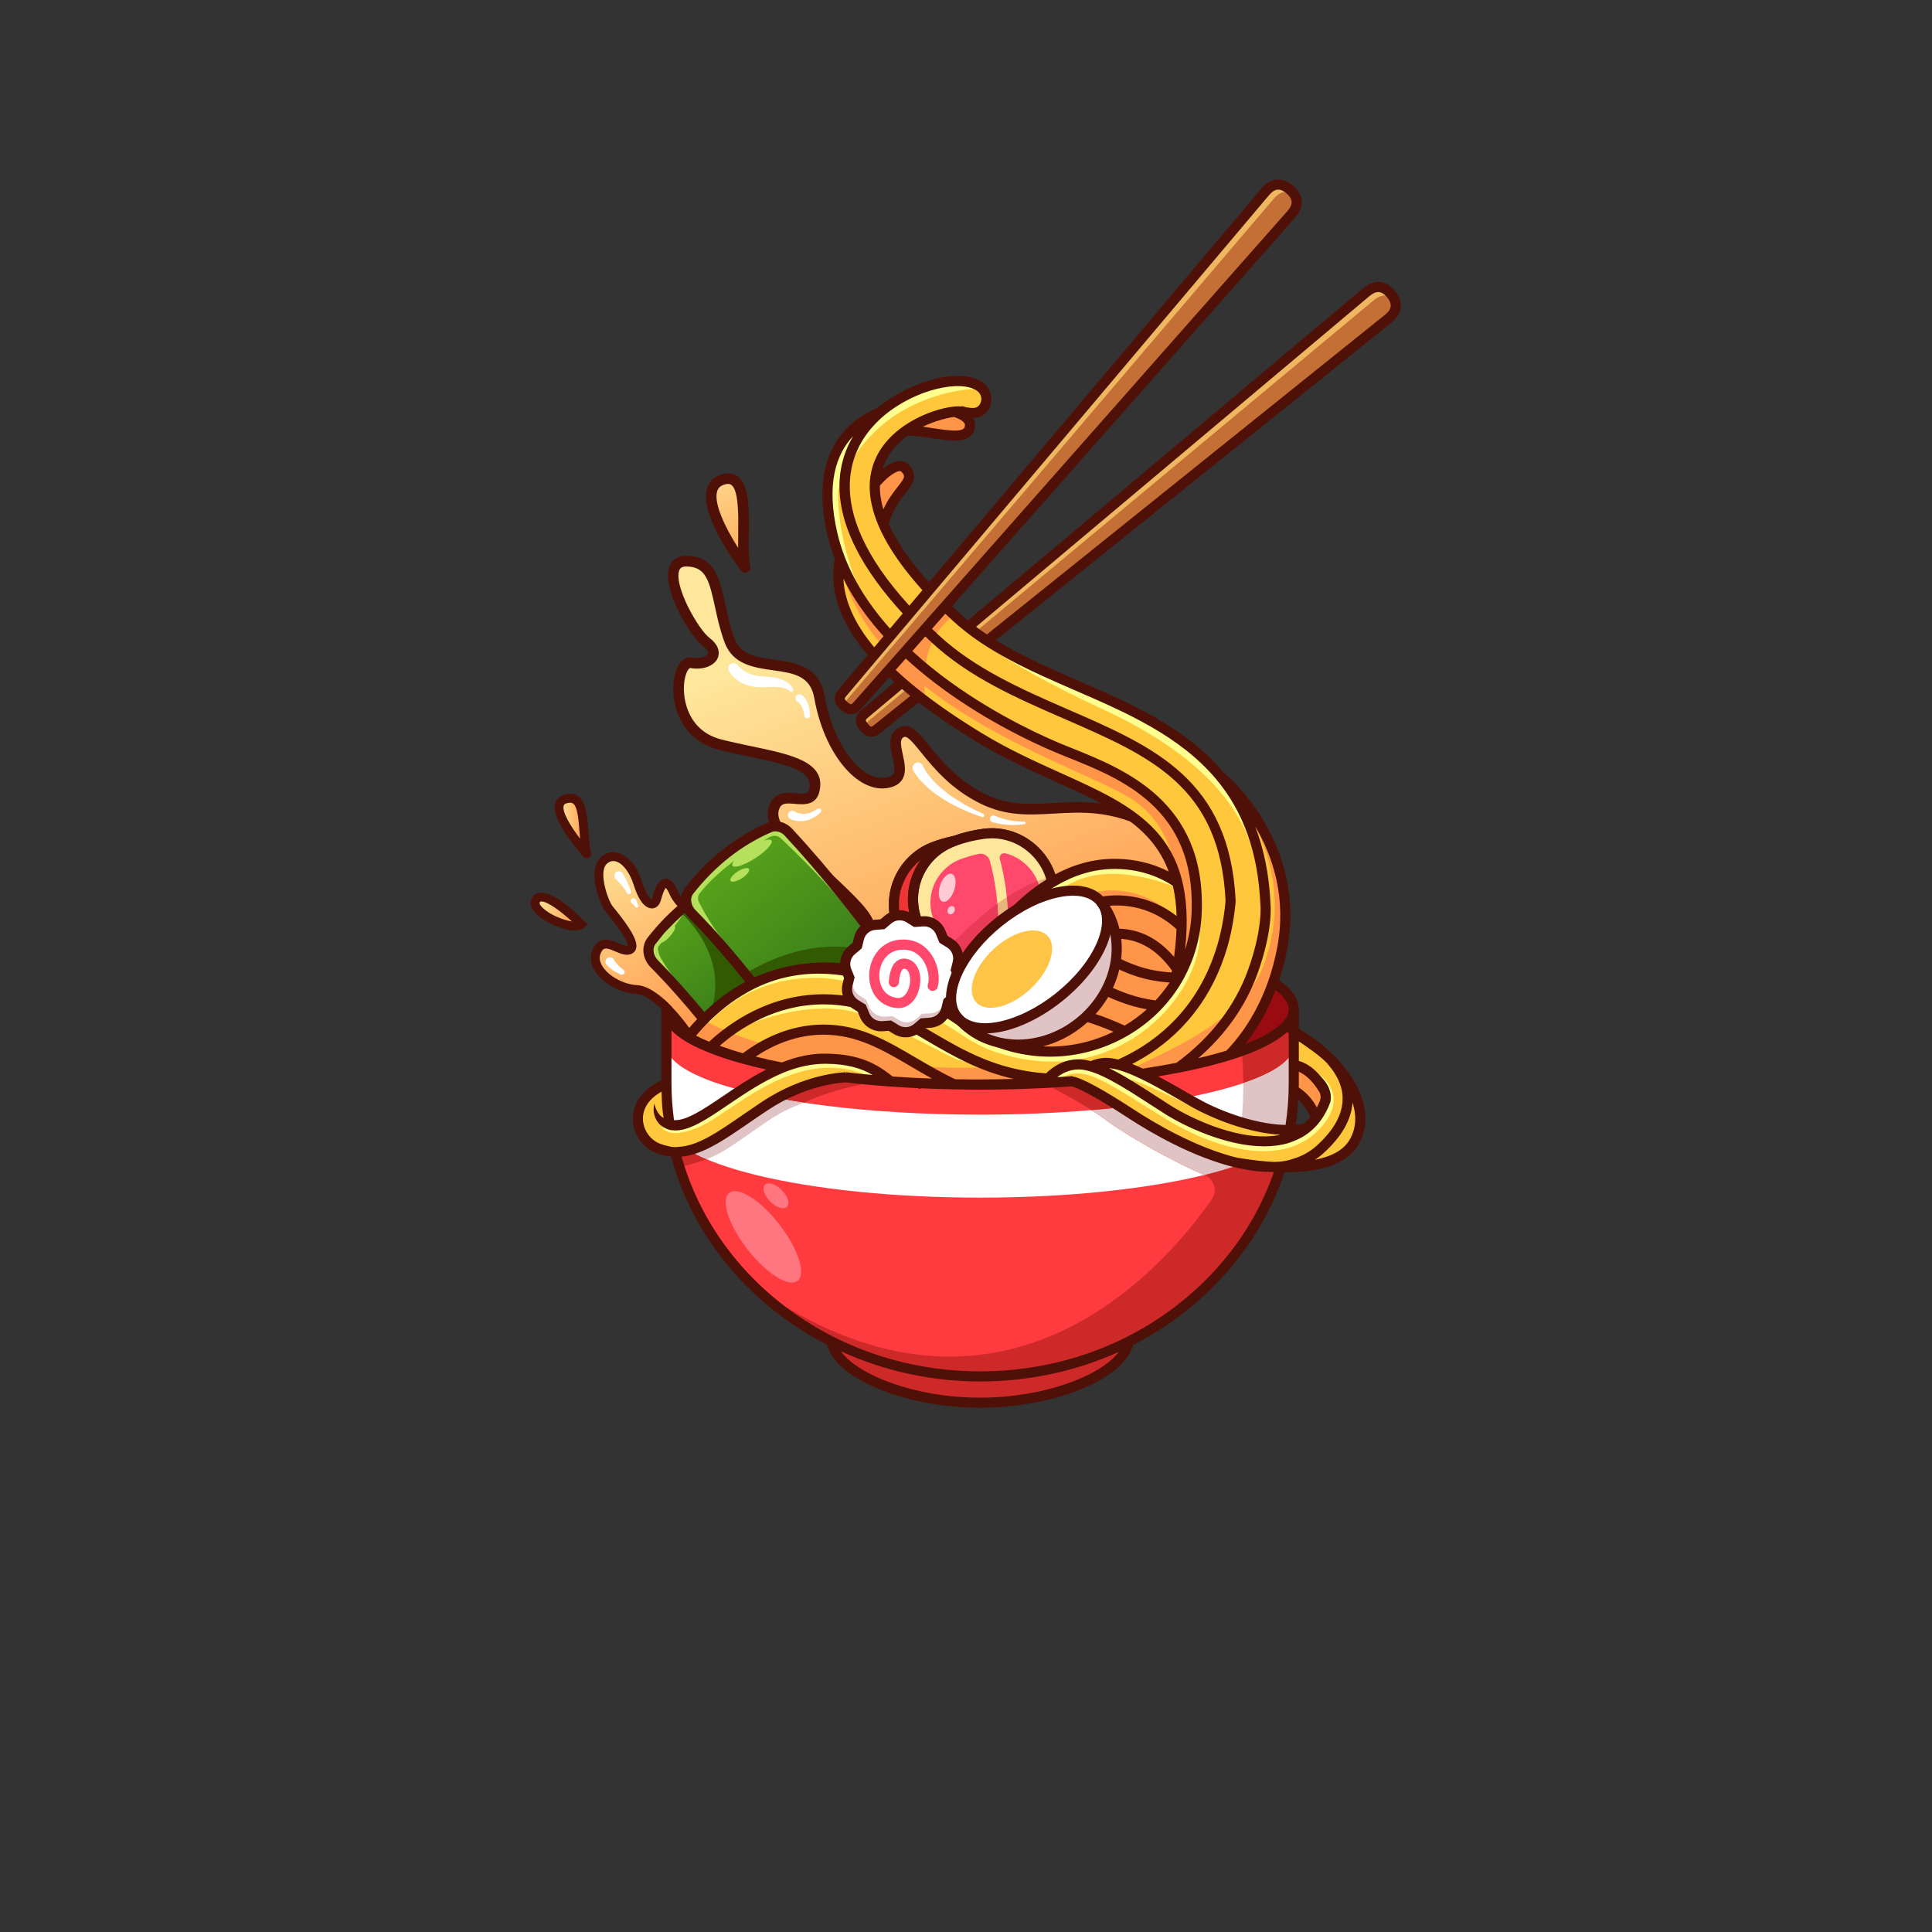 <?xml version="1.0" encoding="UTF-8" standalone="no"?>
<!-- Created with Inkscape (http://www.inkscape.org/) -->

<svg
   version="1.1"
   id="svg2"
   width="500"
   height="500."
   viewBox="0 0 2666.667 2666.667"
   sodipodi:docname="ramen-hero-img.eps"
   xmlns:inkscape="http://www.inkscape.org/namespaces/inkscape"
   xmlns:sodipodi="http://sodipodi.sourceforge.net/DTD/sodipodi-0.dtd"
   xmlns="http://www.w3.org/2000/svg"
   xmlns:svg="http://www.w3.org/2000/svg">
  <rect x="0" y="0" width="2666.667" height="2666.667" fill="#333333" stroke="none"/>
  <defs
     id="defs6">
    <clipPath
       clipPathUnits="userSpaceOnUse"
       id="clipPath50">
      <path
         d="m 6075.92,11164.8 c 0,0 -505.9,558 -174.42,574.5 174.42,8.7 120.3,-363.4 174.42,-574.5 z"
         id="path48" />
    </clipPath>
    <linearGradient
       x1="0"
       y1="0"
       x2="1"
       y2="0"
       gradientUnits="userSpaceOnUse"
       gradientTransform="matrix(287.021,0,0,-287.021,5788.9,11452.1)"
       spreadMethod="pad"
       id="linearGradient56">
      <stop
         style="stop-opacity:1;stop-color:#fee69a"
         offset="0"
         id="stop52" />
      <stop
         style="stop-opacity:1;stop-color:#ff9548"
         offset="1"
         id="stop54" />
    </linearGradient>
    <clipPath
       clipPathUnits="userSpaceOnUse"
       id="clipPath66">
      <path
         d="m 7875.8,9992.3 c 0,0 -798.26,533.8 -895.68,761.1 -97.41,227.3 -156.94,35.2 -181.3,-56.8 -24.35,-92 -119.06,-75.9 -194.83,163.6 -75.76,239.6 -246.24,342.4 -357.18,228.7 -110.95,-113.6 10.82,-435.6 59.53,-495.1 48.71,-59.6 308.48,-367.5 219.18,-420.5 -89.29,-53.1 -266.15,163.4 -346.84,-17.9 -80.7,-181.3 184.48,-385 414.49,-396.8 230.01,-11.8 538.49,-469.1 538.49,-469.1 l 465.42,338.2 z"
         id="path64" />
    </clipPath>
    <linearGradient
       x1="0"
       y1="0"
       x2="1"
       y2="0"
       gradientUnits="userSpaceOnUse"
       gradientTransform="matrix(995.088,-2109.09,-2109.09,-995.088,6371.98,11391.8)"
       spreadMethod="pad"
       id="linearGradient72">
      <stop
         style="stop-opacity:1;stop-color:#fee69a"
         offset="0"
         id="stop68" />
      <stop
         style="stop-opacity:1;stop-color:#ff9548"
         offset="1"
         id="stop70" />
    </linearGradient>
    <clipPath
       clipPathUnits="userSpaceOnUse"
       id="clipPath82">
      <path
         d="m 6019.51,10434.1 c 0,0 -379.61,385.6 -467.84,255.7 -88.23,-129.9 382.6,-336.9 467.84,-255.7 z"
         id="path80" />
    </clipPath>
    <linearGradient
       x1="0"
       y1="0"
       x2="1"
       y2="0"
       gradientUnits="userSpaceOnUse"
       gradientTransform="matrix(478.803,0,0,-478.803,5540.71,10566.1)"
       spreadMethod="pad"
       id="linearGradient88">
      <stop
         style="stop-opacity:1;stop-color:#fee69a"
         offset="0"
         id="stop84" />
      <stop
         style="stop-opacity:1;stop-color:#ff9548"
         offset="1"
         id="stop86" />
    </linearGradient>
    <clipPath
       clipPathUnits="userSpaceOnUse"
       id="clipPath110">
      <path
         d="M 12987.8,9609.7 H 11102 c -149.2,268.5 -195.5,610.5 -144.9,1045.3 24.9,212.9 -49.3,422.1 -203.5,574 -131.5,129.6 -304,200.2 -483.5,200.2 -30.2,0 -60.5,-2 -90.9,-6 -106,-14.1 -209.49,-39.1 -305.48,-73.6 -76.61,-15.8 -152.84,-38 -226.89,-65.9 -184.63,-70.4 -330.39,-217.6 -399.86,-403.9 -68.97,-185 -55.41,-389.9 37.14,-562.1 134.38,-251.3 224.67,-485.3 271.87,-708 H 8768 c 0,0 -166.74,271.7 108.24,511.1 28.15,24.5 51.64,48.2 70.81,71.3 168.1,202.7 2.82,361.6 -287.46,640.4 -323.38,310.5 -718.26,569.3 -647.09,802.2 26.83,87.8 86.66,105.7 153.26,105.7 22.89,0 46.58,-2.1 70,-4.2 23.43,-2.1 46.58,-4.3 68.41,-4.3 61.33,0 112.16,16.7 128.87,96.9 64.7,310.6 -465.79,336.4 -976.94,465.8 -549.58,139.2 -475.84,848.6 -308.71,848.6 3.65,0 7.37,-0.3 11.1,-1 20.04,-3.7 39.73,-5.5 58.65,-5.5 145.99,0 245.54,104.4 96.62,219 -167.2,128.6 -545.39,838.9 -206.78,838.9 2.04,0 4.13,0 6.22,0 349.37,-8.7 284.67,-392.5 439.94,-819.5 155.28,-427 842.04,-71 932.61,-588.5 85.51,-488.7 366.16,-891 647.7,-890.9 16.69,0 33.43,1.4 50.09,4.3 297.61,51.7 -25.88,414.1 142.33,517.6 14.94,9.2 29.57,13.5 44.23,13.5 150.31,0 302.83,-451.7 809.8,-699.3 173.3,-84.7 335.2,-105.3 498.8,-105.3 77.8,0 155.9,4.7 235.8,9.3 79.8,4.7 161.5,9.4 246.2,9.4 224.7,0 471.5,-32.8 766,-185.2 538,-278.2 849.9,-1108.4 983.4,-1556.2 52.8,-176.9 77.7,-294.1 77.7,-294.1"
         id="path108" />
    </clipPath>
    <linearGradient
       x1="0"
       y1="0"
       x2="1"
       y2="0"
       gradientUnits="userSpaceOnUse"
       gradientTransform="matrix(1652.22,-4280.75,-4280.75,-1652.22,9092.66,13615.2)"
       spreadMethod="pad"
       id="linearGradient116">
      <stop
         style="stop-opacity:1;stop-color:#fee69a"
         offset="0"
         id="stop112" />
      <stop
         style="stop-opacity:1;stop-color:#ff9548"
         offset="1"
         id="stop114" />
    </linearGradient>
    <clipPath
       clipPathUnits="userSpaceOnUse"
       id="clipPath126">
      <path
         d="m 7715.97,14129.3 c 0,0 -607.95,803.3 -226.44,912.3 317.02,90.5 161.74,-659.9 226.44,-912.3 z"
         id="path124" />
    </clipPath>
    <linearGradient
       x1="0"
       y1="0"
       x2="1"
       y2="0"
       gradientUnits="userSpaceOnUse"
       gradientTransform="matrix(625.841,-1552.09,-1552.09,-625.841,7307.81,15366.9)"
       spreadMethod="pad"
       id="linearGradient132">
      <stop
         style="stop-opacity:1;stop-color:#fee69a"
         offset="0"
         id="stop128" />
      <stop
         style="stop-opacity:1;stop-color:#ff9548"
         offset="1"
         id="stop130" />
    </linearGradient>
    <clipPath
       clipPathUnits="userSpaceOnUse"
       id="clipPath180">
      <path
         d="m 8504.58,10005.7 c -245.17,4.2 -485.1,-45.1 -715.61,-159.3 -173.92,-84.8 -342.61,-207.4 -505.01,-371.9 -170.78,222.1 -344.71,429.6 -519.68,617.1 -66.01,70.2 -75.44,172.9 -22,237.8 114.2,138.3 238.88,259.9 375.09,362.6 143.54,110 300.7,200.1 471.49,269.2 64.96,26.2 144.59,6.3 196.97,-53.4 186.5,-211.6 377.19,-447.4 573.12,-707.2 48.2,-63.9 97.44,-128.9 145.63,-194.9 z"
         id="path178" />
    </clipPath>
    <linearGradient
       x1="0"
       y1="0"
       x2="1"
       y2="0"
       gradientUnits="userSpaceOnUse"
       gradientTransform="matrix(1688.72,-2268.06,-2268.06,-1688.72,6900.48,11033.5)"
       spreadMethod="pad"
       id="linearGradient190">
      <stop
         style="stop-opacity:1;stop-color:#57a31a"
         offset="0"
         id="stop182" />
      <stop
         style="stop-opacity:1;stop-color:#57a31a"
         offset="0.118"
         id="stop184" />
      <stop
         style="stop-opacity:1;stop-color:#387a1a"
         offset="0.62"
         id="stop186" />
      <stop
         style="stop-opacity:1;stop-color:#387a1a"
         offset="1"
         id="stop188" />
    </linearGradient>
    <clipPath
       clipPathUnits="userSpaceOnUse"
       id="clipPath204">
      <path
         d="m 9423.29,9731.1 c -312.23,150.8 -623.41,239.9 -928.3,244.1 -245.18,4.2 -485.11,-45.1 -715.61,-159.3 -28.29,38.8 -57.63,77.6 -86.96,115.3 -176.03,230.5 -353.09,444.2 -534.36,638.1 -19.91,19.9 -33.53,44 -42.95,68.1 -3.15,8.4 -5.24,15.7 -7.34,24.1 -13.62,51.3 -4.19,105.8 28.29,145.6 234.7,283.9 515.49,497.7 846.58,631.8 37.72,15.7 80.68,14.7 119.44,0 28.29,-10.5 55.54,-28.3 77.53,-53.4 206.42,-233.7 418.05,-497.7 637.04,-790 2.1,-3.2 3.14,-5.3 3.14,-5.3 137.25,-184.4 277.65,-379.3 419.09,-584.6 59.73,-87 119.45,-176 180.22,-266.1 2.1,-3.2 3.14,-5.3 4.19,-8.4 z"
         id="path202" />
    </clipPath>
    <linearGradient
       x1="0"
       y1="0"
       x2="1"
       y2="0"
       gradientUnits="userSpaceOnUse"
       gradientTransform="matrix(1935.25,-2354.35,-2354.35,-1935.25,7020.98,11769.8)"
       spreadMethod="pad"
       id="linearGradient214">
      <stop
         style="stop-opacity:1;stop-color:#57a31a"
         offset="0"
         id="stop206" />
      <stop
         style="stop-opacity:1;stop-color:#57a31a"
         offset="0.268"
         id="stop208" />
      <stop
         style="stop-opacity:1;stop-color:#387a1a"
         offset="0.873"
         id="stop210" />
      <stop
         style="stop-opacity:1;stop-color:#387a1a"
         offset="1"
         id="stop212" />
    </linearGradient>
  </defs>
  <sodipodi:namedview
     id="namedview4"
     pagecolor="#ffffff"
     bordercolor="#000000"
     borderopacity="0.25"
     inkscape:showpageshadow="2"
     inkscape:pageopacity="0.0"
     inkscape:pagecheckerboard="0"
     inkscape:deskcolor="#d1d1d1" />
  <g
     id="g8"
     inkscape:groupmode="layer"
     inkscape:label="ink_ext_XXXXXX"
     transform="matrix(1.333,0,0,-1.333,0,2666.667)">
    <g
       id="g10"
       transform="scale(0.1)">
      <path
         d="M 0,0 H 20000 V 20000 H 0 Z"
         style="fill:#7ad2fa;fill-opacity:0;fill-rule:nonzero;stroke:none"
         id="path12" />
      <path
         d="m 13396.5,9590.7 v -767 c 0,-199.1 -19.9,-396 -59.7,-587.8 -2.1,-9.4 -4.2,-17.8 -6.3,-27.2 -7.3,-40.9 -16.8,-80.7 -28.3,-120.5 -9.4,-35.6 -18.8,-72.3 -30.4,-107.9 -7.3,-24.1 -14.6,-47.2 -22,-71.3 -28.3,-89 -61.8,-176 -99.5,-261.9 -1.1,-2.1 -2.1,-4.2 -3.2,-6.3 -161.3,-365.6 -398.1,-702 -703,-990.1 -249.3,-235.8 -531.2,-427.5 -836.1,-571 -447.4,-213.8 -944,-326.9 -1459.5,-326.9 -492.44,0 -960.78,104.7 -1379.88,292.3 -140.4,61.8 -274.51,133.1 -402.34,213.7 -882.2,548 -1465.79,1493.1 -1465.79,2564.9 v 767 h 6496.01"
         style="fill:#ff3b40;fill-opacity:1;fill-rule:nonzero;stroke:none"
         id="path14" />
      <path
         d="m 12840.2,7947.8 c -24.1,5.2 -49.3,11.5 -75.5,18.9 -6.3,-17.8 -13.6,-33.6 -20.9,-50.3 -84.9,-27.3 -175,-53.5 -273.5,-77.6 1.1,0 2.1,-1 2.1,-1 99.5,-40.9 137.3,-162.4 75.4,-250.4 -432.7,-625.5 -2019,-2534.5 -4408.88,-1116.9 0,0 92.21,-97.5 227.36,-211.7 77.53,-64.9 168.69,-136.2 266.13,-196.9 0,0 33.53,-50.3 105.82,-120.5 185.46,-184.4 624.46,-510.3 1385.17,-484.1 1054,36.7 1449,425.4 1547.5,634.9 0,0 -23.1,-4.1 -62.9,-12.5 304.9,143.5 586.8,335.3 836.1,571 304.9,288.1 541.7,624.5 703,990.1 1.1,2.1 2.1,4.2 3.2,6.3 37.7,85.9 71.2,172.9 99.5,261.9 7.4,24.1 14.7,47.2 22,71.3 11.6,35.6 21,72.3 30.4,107.9 11.6,39.8 21,79.6 28.3,120.5 2.1,9.4 4.2,17.8 6.3,27.2 -83.8,-104.7 -255.7,-202.2 -496.6,-288.1"
         style="fill:#ce2929;fill-opacity:1;fill-rule:nonzero;stroke:none"
         id="path16" />
      <path
         d="m 11454,8405.7 c 198,-149.9 699.9,-435.9 1016.3,-566.9 -589.9,-144.6 -1412.4,-234.7 -2322.8,-234.7 -1793.79,0 -3248.06,350 -3248.06,780.6 0,18.9 3.14,37.7 8.38,55.5 v 691.6 c 35.62,-121.6 210.6,-234.7 487.2,-333.2 1.05,0 1.05,0 1.05,0 574.17,-201.2 1592.57,-335.3 2752.43,-335.3 405.5,0 794.2,16.8 1152.5,47.1 53.5,-33.5 104.8,-69.1 153,-104.7"
         style="fill:#ffffff;fill-opacity:1;fill-rule:nonzero;stroke:none"
         id="path18" />
      <path
         d="m 13396.5,9178.9 -1,-794.2 c 0,-162.4 -205.4,-312.2 -555.3,-436.9 -252.5,58.7 -599.4,192.8 -1040.5,482 0,0 -63.9,50.3 -160.3,113.1 516.6,58.7 952.4,147.8 1260.5,255.7 314.3,110 496.6,241 496.6,380.3"
         style="fill:#ffffff;fill-opacity:1;fill-rule:nonzero;stroke:none"
         id="path20" />
      <path
         d="m 12840.2,7947.8 c -110.1,-38.8 -233.7,-75.4 -369.9,-109 -316.4,131 -818.3,417 -1016.3,566.9 -48.2,35.6 -99.5,71.2 -153,104.7 116.3,9.5 229.5,20 338.4,32.5 96.4,-62.8 160.3,-113.1 160.3,-113.1 441.1,-289.2 788,-423.3 1040.5,-482"
         style="fill:#e0c3c5;fill-opacity:1;fill-rule:nonzero;stroke:none"
         id="path22" />
      <path
         d="m 11301,8510.4 c -224.2,144.6 -467.3,262 -467.3,262 213.8,118.4 592,-89.1 805.7,-229.5 -108.9,-12.5 -222.1,-23 -338.4,-32.5"
         style="fill:#ce2929;fill-opacity:1;fill-rule:nonzero;stroke:none"
         id="path24" />
      <path
         d="m 7140.42,8089.2 c 51.34,-30.3 110.01,-59.7 176.02,-86.9 -164.49,-61.8 -273.46,-79.6 -273.46,-79.6 l -58.67,159.2 c 51.33,-9.4 99.53,-8.4 156.11,7.3"
         style="fill:#ce2929;fill-opacity:1;fill-rule:nonzero;stroke:none"
         id="path26" />
      <path
         d="m 9102.85,8808 c 0,0 -395,-47.1 -782.67,-221.1 -96.39,14.7 -188.59,30.4 -277.65,47.2 621.32,366.7 1060.32,173.9 1060.32,173.9"
         style="fill:#ce2929;fill-opacity:1;fill-rule:nonzero;stroke:none"
         id="path28" />
      <path
         d="m 8320.18,8586.9 c -62.31,-26.5 -202.46,-72.5 -385.17,-198.9 -339.93,-235 -451.98,-323.9 -618.57,-385.7 -66.01,27.2 -124.68,56.6 -176.02,86.9 149.82,45.1 355.19,191.8 832.96,501.9 23.05,14.7 46.1,29.4 69.15,43 89.06,-16.8 181.26,-32.5 277.65,-47.2"
         style="fill:#e0c3c5;fill-opacity:1;fill-rule:nonzero;stroke:none"
         id="path30" />
      <path
         d="m 13396.5,9485.9 v -307 c 0,-139.3 -182.3,-270.3 -496.6,-380.3 -8.4,-3.2 -17.8,-6.3 -26.2,-8.4 -2.1,199.1 -16.8,341.6 -16.8,341.6 l 539.6,354.1"
         style="fill:#ce2929;fill-opacity:1;fill-rule:nonzero;stroke:none"
         id="path32" />
      <path
         d="m 13396.5,9178.9 v -373 c -1,-193.8 -20.9,-384.5 -59.7,-570 -83.8,-104.7 -255.7,-202.2 -496.6,-288.1 -24.1,5.2 -49.3,11.5 -75.5,18.9 92.2,252.5 110,580.4 109,823.5 8.4,2.1 17.8,5.2 26.2,8.4 314.3,110 496.6,241 496.6,380.3"
         style="fill:#e0c3c5;fill-opacity:1;fill-rule:nonzero;stroke:none"
         id="path34" />
      <path
         d="m 13396.5,8805.9 -1,-421.2 c 0,-51.3 -19.9,-100.6 -58.7,-148.8 38.8,185.5 58.7,376.2 59.7,570"
         style="fill:#e0c3c5;fill-opacity:1;fill-rule:nonzero;stroke:none"
         id="path36" />
      <path
         d="m 13396.5,9526.8 c 0,-395.4 -1454.2,-715.9 -3248,-715.9 -1793.83,0 -3248.01,320.5 -3248.01,715.9 0,395.3 1454.18,715.9 3248.01,715.9 1793.8,0 3248,-320.6 3248,-715.9"
         style="fill:#990b10;fill-opacity:1;fill-rule:nonzero;stroke:none"
         id="path38" />
      <path
         d="m 8200.19,6724.6 c -111.34,0 -298.85,136.3 -460.93,344.9 -195.41,251.6 -279.83,513 -188.56,583.9 15.57,12.1 35.26,17.8 58.16,17.8 111.35,0 298.86,-136.3 460.94,-344.9 195.41,-251.6 279.83,-513 188.56,-583.9 -15.57,-12.1 -35.27,-17.8 -58.17,-17.8"
         style="fill:#ff7680;fill-opacity:1;fill-rule:nonzero;stroke:none"
         id="path40" />
      <path
         d="m 8108.73,7494.2 c -38.05,0 -89.29,25.3 -133.37,69.4 -63.06,63 -87.6,140.7 -54.79,173.5 9.87,9.9 23.81,14.6 40.19,14.6 38.06,0 89.3,-25.3 133.38,-69.3 63.07,-63.1 87.6,-140.8 54.79,-173.6 -9.87,-9.9 -23.81,-14.6 -40.2,-14.6"
         style="fill:#ff7680;fill-opacity:1;fill-rule:nonzero;stroke:none"
         id="path42" />
      <g
         id="g44">
        <g
           id="g46"
           clip-path="url(#clipPath50)">
          <path
             d="m 6075.92,11164.8 c 0,0 -505.9,558 -174.42,574.5 174.42,8.7 120.3,-363.4 174.42,-574.5"
             style="fill:url(#linearGradient56);fill-opacity:1;fill-rule:nonzero;stroke:none"
             id="path58" />
        </g>
      </g>
      <g
         id="g60">
        <g
           id="g62"
           clip-path="url(#clipPath66)">
          <path
             d="m 7875.8,9992.3 c 0,0 -798.26,533.8 -895.68,761.1 -97.41,227.3 -156.94,35.2 -181.3,-56.8 -24.35,-92 -119.06,-75.9 -194.83,163.6 -75.76,239.6 -246.24,342.4 -357.18,228.7 -110.95,-113.6 10.82,-435.6 59.53,-495.1 48.71,-59.6 308.48,-367.5 219.18,-420.5 -89.29,-53.1 -266.15,163.4 -346.84,-17.9 -80.7,-181.3 184.48,-385 414.49,-396.8 230.01,-11.8 538.49,-469.1 538.49,-469.1 l 465.42,338.2 278.72,364.6"
             style="fill:url(#linearGradient72);fill-opacity:1;fill-rule:nonzero;stroke:none"
             id="path74" />
        </g>
      </g>
      <g
         id="g76">
        <g
           id="g78"
           clip-path="url(#clipPath82)">
          <path
             d="m 6019.51,10434.1 c 0,0 -379.61,385.6 -467.84,255.7 -88.23,-129.9 382.6,-336.9 467.84,-255.7"
             style="fill:url(#linearGradient88);fill-opacity:1;fill-rule:nonzero;stroke:none"
             id="path90" />
        </g>
      </g>
      <path
         d="m 5906.48,11693.4 -2.7,-0.1 c -36.7,-1.8 -58.66,-10.9 -65.36,-27 -24.66,-59.6 66.4,-212.3 167.79,-345.3 -2.16,24.5 -4,49.3 -5.84,73.8 -13.03,174.6 -27.49,298.6 -93.89,298.6 z m 169.45,-574.6 c -12.67,0 -25.11,5.2 -34.09,15.1 -59.98,66.2 -355.84,404.5 -288.41,567.6 14.73,35.6 52.02,79.1 145.77,83.7 163.34,6.6 179.2,-200 192.95,-383.6 5.93,-79.6 12.08,-162 28.34,-225.4 5.26,-20.5 -4.13,-41.9 -22.77,-51.9 -6.88,-3.7 -14.33,-5.5 -21.79,-5.5"
         style="fill:#4f1107;fill-opacity:1;fill-rule:nonzero;stroke:none"
         id="path92" />
      <path
         d="m 7142.3,9354 c -1.59,2.1 -3.18,4.8 -5.85,7.5 -37.23,52.1 -102.13,137.2 -180.86,218.6 -26.6,28.2 -54.8,55.3 -83.52,80.9 -88.84,78.2 -186.19,138.8 -276.63,143.6 -137.77,6.9 -295.23,93.1 -358.01,195.8 -29.79,48.4 -35.64,94.1 -16.49,136.1 14.36,32.5 28.73,46.8 54.26,46.8 21.81,0 52.13,-11.1 96.82,-30.3 57.45,-24.4 121.82,-52.1 177.15,-19.1 20.74,12.2 35.1,33 39.36,58 13.3,75 -60.64,204.8 -238.85,421.3 l -7.45,9.6 c -42.56,51.6 -148.42,346.3 -62.24,434 26.6,27.7 57.98,37.8 92.03,29.8 73.41,-17.5 147.36,-111.7 188.32,-240.4 65.43,-207 139.37,-247.4 191.5,-247.4 43.09,1.1 77.67,33 91.5,86.2 23.41,87.2 42.03,116.5 50,126.1 7.45,-7 23.41,-26.1 44.69,-75.6 89.9,-211.2 695.28,-634.1 871.36,-753.8 L 7687.04,9821.6 7564.69,9661 Z m 759.12,676.7 c -219.17,146.3 -803.27,564.4 -878.81,741 -26.07,60.1 -68.62,141.5 -135.65,134.1 -72.35,-4.8 -107.45,-102.7 -132.46,-197.4 -2.66,-10.1 -5.85,-15.4 -5.85,-17 -13.3,5.3 -56.92,44.7 -100.54,183 -52.13,163.3 -147.35,276 -254.81,301.6 -65.97,15.9 -129.8,-3.7 -179.27,-54.8 -135.66,-138.8 0,-487.3 56.92,-556.4 l 7.98,-10.1 c 228.74,-277.7 220.76,-341 222.89,-342.1 -14.9,-8.5 -60.12,10.6 -93.09,25 -76.61,32.5 -204.81,87.8 -272.37,-63.3 -30.86,-70.7 -23.41,-147.4 22.34,-221.8 78.73,-128.2 264.39,-231.4 431.96,-240 77.13,-3.7 170.22,-71.2 257.47,-155.3 104.79,-101 200.55,-226.6 245.23,-293.6 l 26.6,-39.4 102.67,74.5 401.64,292 101.07,131.4 144.16,187.3 72.35,94.1 -40.43,27.2"
         style="fill:#4f1107;fill-opacity:1;fill-rule:nonzero;stroke:none"
         id="path94" />
      <path
         d="m 5606.98,10670.6 c -1.71,0 -3.33,-0.1 -4.94,-0.2 -7.87,-0.7 -10.11,-3.2 -12.31,-6.4 -12.89,-19 24.62,-55.2 36.43,-65.8 81.4,-73.3 215.09,-122.2 296.27,-134.4 -109.71,100.7 -249.95,206.8 -315.45,206.8 z m 346.94,-300.5 c -121.52,0 -298.25,82.3 -380.55,152.1 -109.47,92.8 -78.25,166.2 -59.74,193.4 18.51,27.3 46.22,43.3 80.1,46.4 148.51,14.6 407.68,-243.9 458.57,-295.7 l 32.8,-33.2 -33.87,-32.3 c -22.69,-21.7 -56.97,-30.7 -97.31,-30.7"
         style="fill:#4f1107;fill-opacity:1;fill-rule:nonzero;stroke:none"
         id="path96" />
      <path
         d="m 6446.16,10962.4 c 20.16,-31.2 35.7,-60.8 50.46,-92.7 14.49,-31.5 26.74,-64.2 35.54,-97.9 2.96,-11.3 -3.83,-22.9 -15.15,-25.8 -9.55,-2.5 -19.29,1.9 -23.88,10.2 l -0.27,0.4 c -15.33,27.6 -33.46,53.6 -53.43,78.1 -19.68,24.2 -41.97,48.6 -63.51,68.3 -18.91,17.3 -20.23,46.6 -2.95,65.5 17.28,18.9 46.61,20.2 65.53,3 2.92,-2.7 5.58,-5.9 7.66,-9.1"
         style="fill:#ffffff;fill-opacity:1;fill-rule:nonzero;stroke:none"
         id="path98" />
      <path
         d="m 6584.61,10688 c 11.71,-21.9 19.41,-42.8 23.85,-66.2 1.43,-7.6 -3.51,-14.8 -11.03,-16.2 -5.48,-1.1 -10.81,1.2 -13.87,5.5 l -0.58,0.8 c -11.01,15.4 -26.06,30 -40.46,40.5 -12.66,9.2 -15.45,27 -6.23,39.6 9.23,12.7 26.97,15.5 39.63,6.3 3.55,-2.6 6.32,-5.9 8.27,-9.5 l 0.42,-0.8"
         style="fill:#ffffff;fill-opacity:1;fill-rule:nonzero;stroke:none"
         id="path100" />
      <path
         d="m 6356.94,10067.6 c 4.11,-7.9 11.88,-19.1 18.93,-28.3 7.32,-9.6 15.23,-18.9 23.64,-27.8 16.7,-17.9 35.48,-33.9 55.87,-47.7 l 0.84,-0.5 c 12.77,-8.7 16.1,-26.1 7.44,-38.9 -7.44,-10.9 -21.32,-14.9 -33.18,-10.4 -27.35,10.6 -53.66,24.2 -78.08,40.7 -12.3,8.1 -24.15,16.9 -35.61,26.4 -11.75,9.9 -21.96,18.7 -34.12,32.2 l -1.42,1.5 c -17.24,19.1 -15.78,48.5 3.26,65.7 19.03,17.2 48.44,15.8 65.68,-3.2 2.66,-3 4.98,-6.4 6.75,-9.7"
         style="fill:#ffffff;fill-opacity:1;fill-rule:nonzero;stroke:none"
         id="path102" />
      <g
         id="g104">
        <g
           id="g106"
           clip-path="url(#clipPath110)">
          <path
             d="M 12987.8,9609.7 H 11102 c -149.2,268.5 -195.5,610.5 -144.9,1045.3 24.9,212.9 -49.3,422.1 -203.5,574 -131.5,129.6 -304,200.2 -483.5,200.2 -30.2,0 -60.5,-2 -90.9,-6 -106,-14.1 -209.49,-39.1 -305.48,-73.6 -76.61,-15.8 -152.84,-38 -226.89,-65.9 -184.63,-70.4 -330.39,-217.6 -399.86,-403.9 -68.97,-185 -55.41,-389.9 37.14,-562.1 134.38,-251.3 224.67,-485.3 271.87,-708 H 8768 c 0,0 -166.74,271.7 108.24,511.1 28.15,24.5 51.64,48.2 70.81,71.3 168.1,202.7 2.82,361.6 -287.46,640.4 -323.38,310.5 -718.26,569.3 -647.09,802.2 26.83,87.8 86.66,105.7 153.26,105.7 22.89,0 46.58,-2.1 70,-4.2 23.43,-2.1 46.58,-4.3 68.41,-4.3 61.33,0 112.16,16.7 128.87,96.9 64.7,310.6 -465.79,336.4 -976.94,465.8 -549.58,139.2 -475.84,848.6 -308.71,848.6 3.65,0 7.37,-0.3 11.1,-1 20.04,-3.7 39.73,-5.5 58.65,-5.5 145.99,0 245.54,104.4 96.62,219 -167.2,128.6 -545.39,838.9 -206.78,838.9 2.04,0 4.13,0 6.22,0 349.37,-8.7 284.67,-392.5 439.94,-819.5 155.28,-427 842.04,-71 932.61,-588.5 85.51,-488.7 366.16,-891 647.7,-890.9 16.69,0 33.43,1.4 50.09,4.3 297.61,51.7 -25.88,414.1 142.33,517.6 14.94,9.2 29.57,13.5 44.23,13.5 150.31,0 302.83,-451.7 809.8,-699.3 173.3,-84.7 335.2,-105.3 498.8,-105.3 77.8,0 155.9,4.7 235.8,9.3 79.8,4.7 161.5,9.4 246.2,9.4 224.7,0 471.5,-32.8 766,-185.2 538,-278.2 849.9,-1108.4 983.4,-1556.2 52.8,-176.9 77.7,-294.1 77.7,-294.1"
             style="fill:url(#linearGradient116);fill-opacity:1;fill-rule:nonzero;stroke:none"
             id="path118" />
        </g>
      </g>
      <g
         id="g120">
        <g
           id="g122"
           clip-path="url(#clipPath126)">
          <path
             d="m 7715.97,14129.3 c 0,0 -607.95,803.3 -226.44,912.3 317.02,90.5 161.74,-659.9 226.44,-912.3"
             style="fill:url(#linearGradient132);fill-opacity:1;fill-rule:nonzero;stroke:none"
             id="path134" />
        </g>
      </g>
      <path
         d="m 8801.88,9664.7 h 4116.42 c -71.2,287.2 -387.8,1421.1 -1016.8,1746.5 -394.5,204.1 -696.8,186.4 -988.9,169.4 -251.9,-14.6 -489.9,-28.6 -756.8,101.8 -309.05,150.9 -486.92,369.9 -616.88,529.8 -102.26,126.1 -150.48,179.5 -184.21,158.5 -38.03,-23.4 -27.71,-83.5 -6.34,-179.9 19.34,-87.5 41.36,-186.7 -8.7,-261.4 -29.1,-43.6 -78.51,-71.7 -146.72,-83.6 -320.08,-55.3 -661.74,362.1 -761.31,931.3 -40.92,233.5 -220.73,258.8 -428.89,287.9 -195.26,27.4 -416.63,58.4 -501.27,291.3 -47.69,130.9 -75.08,257.4 -99.14,369.1 -59.83,276.3 -97.2,409.4 -290.54,414.2 -53.17,1.2 -71.32,-20.2 -78.84,-41.7 -56.5,-159.5 192.91,-605.3 314.28,-698.6 119.01,-91.6 98.28,-176.9 83.78,-209.3 -36.73,-82.5 -155.96,-125.1 -282.48,-101.9 -11.18,1.9 -39.53,-27.3 -56.93,-107.1 -36.31,-166.2 8.27,-539.4 378.08,-633 105.69,-26.8 212.13,-49.1 313.95,-70.4 410.84,-86 765.61,-160.3 703.21,-460 -32.44,-156.3 -166.06,-144.3 -255.2,-136.3 -103.87,9.4 -145.33,6.4 -166.49,-62.6 -44.47,-145.5 172.82,-336.5 402.89,-538.7 75.94,-66.7 154.67,-135.9 229.64,-207.8 226.2,-217.3 375.71,-360.9 371.64,-525 -2.26,-91.5 -52.1,-176.6 -157.04,-267.9 C 8721,9912.7 8772.77,9731.6 8801.88,9664.7 Z m 4253.82,-110 H 8737.32 l -16.11,26.2 c -66.16,107.7 -126.42,367.8 118.9,581.4 78.84,68.6 117.94,130 119.33,187.6 2.8,115.7 -140.16,253 -338.01,442.9 -73.68,70.8 -151.23,138.9 -225.99,204.6 -268.63,236.2 -500.74,440.1 -435.54,653.4 49.08,161.1 189.26,148.3 281.62,140.1 107.95,-9.8 126.75,-2.7 137.7,49.1 38.03,182.9 -210.09,244.5 -618.14,329.9 -103.21,21.6 -211.27,44.3 -318.46,71.4 -408.8,103.5 -514.17,508.6 -458.42,763.1 34.91,160 118.47,204 184.31,191.9 86.47,-16.1 150.48,12.6 162.08,38.5 7.95,17.7 -11.39,47.3 -50.38,77.3 -137.48,105.7 -429.95,599.4 -350.9,822.6 15.69,44.2 56.82,118.1 185.28,114.8 288.29,-7.2 337.91,-235.9 395.16,-500.9 23.41,-108.2 50.05,-230.8 95.05,-354.7 62.09,-170.8 224.81,-193.5 413.21,-220 219,-30.6 467.22,-65.4 521.9,-377.9 87.54,-500.8 376.78,-886.2 634.14,-841.8 37.48,6.5 62.51,18.7 74.32,36.4 23.85,35.6 7.95,107.2 -7.41,176.4 -22.87,103.1 -51.34,231.3 56.18,297.4 118.9,73.4 210.95,-39.7 327.17,-182.9 123.52,-151.9 292.57,-360 579.79,-500.3 240.9,-117.7 454.9,-105.2 702,-90.8 293,17.1 624.6,36.4 1045.9,-181.5 764.8,-395.6 1076.7,-1827 1089.6,-1887.8 l 14.1,-66.4"
         style="fill:#4f1107;fill-opacity:1;fill-rule:nonzero;stroke:none"
         id="path136" />
      <path
         d="m 7538.72,14994.2 c -9.19,0 -20.36,-1.6 -34.11,-5.5 -41.67,-11.9 -66.48,-33.5 -77.97,-68.1 -41.25,-123.3 84.53,-381.7 216.37,-589 -0.49,46.3 0.11,95.2 0.7,145.2 2.25,189.4 5.37,448.8 -70.09,506.4 -6.82,5.2 -17.13,11 -34.9,11 z M 7716,14074.3 c -16.76,0 -33.2,7.7 -43.83,21.8 -45.27,59.8 -439.3,591.5 -349.88,859.4 23.09,69.1 75.67,117.1 152.14,139 80.88,23 134.91,-0.2 165.95,-23.9 119.33,-91.2 116.27,-347.4 113.32,-595.1 -1.62,-133.6 -3.12,-259.7 15.57,-332.6 6.5,-25.3 -5.8,-51.7 -29.38,-63.1 -7.68,-3.7 -15.79,-5.5 -23.89,-5.5"
         style="fill:#4f1107;fill-opacity:1;fill-rule:nonzero;stroke:none"
         id="path138" />
      <path
         d="m 7642.99,13111.4 c 22.6,-26.5 63.81,-59.1 104.91,-76.5 42.47,-18.1 89.2,-31.6 139.09,-34.3 47.95,-2.2 115.27,-5.5 172.32,-20.8 57.1,-18.6 122.47,-39.9 154.21,-112.2 4.22,-9.6 -0.15,-20.8 -9.76,-25 -6.85,-3 -14.52,-1.7 -19.88,2.8 l -8.26,7 c -29.06,24.5 -83.07,37.7 -132.08,39.1 -52.71,5.7 -97.34,-2.4 -160.47,-3 -61.14,0.7 -125.83,8.7 -184.68,37.1 -59.93,27.9 -111.64,64.7 -150.77,131.1 -15.28,25.9 -6.66,59.2 19.26,74.5 23.16,13.7 52.3,8.2 69.14,-11.6 l 6.97,-8.2"
         style="fill:#ffffff;fill-opacity:1;fill-rule:nonzero;stroke:none"
         id="path140" />
      <path
         d="m 8309.64,12802.6 c 23.11,-19 30.2,-33.1 40.76,-50.6 9.22,-16.8 15.78,-34.1 21.08,-51.3 10.49,-34.5 15.25,-69.1 16.82,-103.1 0.74,-16.4 -11.94,-30.3 -28.34,-31.1 -15.31,-0.7 -28.49,10.6 -30.78,25.4 -4.51,30.1 -11.96,59.2 -23.1,85.4 -5.57,13 -11.96,25.5 -19.49,36.2 -6.3,9.7 -18.63,22.1 -21.09,22.8 -21.64,6.9 -33.66,29.9 -26.84,51.6 6.81,21.6 29.88,33.6 51.52,26.8 5.11,-1.6 9.68,-4.1 13.59,-7.3 l 5.87,-4.8"
         style="fill:#ffffff;fill-opacity:1;fill-rule:nonzero;stroke:none"
         id="path142" />
      <path
         d="m 8229.06,11601.7 c 11.27,-7.7 33.8,-16.5 52.93,-19.9 20.1,-4 41.14,-5.1 62.2,-2.5 42.08,5.3 84.14,23.6 121.63,50.8 10.92,8.1 26.34,5.8 34.43,-5.1 7.41,-10 5.94,-23.9 -2.74,-32.4 -37.78,-36.3 -85.03,-66.5 -139.74,-81.4 -27.32,-7.3 -56.18,-10 -85.05,-8.4 -29.8,2.1 -55.73,6.3 -88.38,21.1 -22.64,10.4 -32.63,37.1 -22.31,59.7 10.32,22.7 37.04,32.7 59.68,22.3 2.31,-1 4.5,-2.2 6.54,-3.6 l 0.81,-0.6"
         style="fill:#ffffff;fill-opacity:1;fill-rule:nonzero;stroke:none"
         id="path144" />
      <path
         d="m 9557.04,12071.7 c 21.61,-48.9 66.23,-106.9 110.6,-154.2 45.88,-48.9 97.99,-93 152.77,-133.9 54.42,-41.5 113.55,-77.2 173.34,-112 60.45,-33.8 122.95,-64 186.55,-92.6 9.4,-4 13.7,-14.8 9.8,-24.1 -3.8,-8.8 -14,-13.1 -23,-10.2 -66.8,23.3 -133.2,48.5 -198.16,77.7 -64.44,30.3 -128.8,61.9 -189.69,100.5 -61.19,37.8 -120.64,79.8 -175.44,128.7 -54.85,51.2 -104.85,99.8 -147.54,176 -14.87,26.6 -5.4,60.1 21.17,75 26.56,14.9 60.14,5.4 75.01,-21.2 0.84,-1.5 1.6,-3 2.29,-4.5 l 2.3,-5.2"
         style="fill:#ffffff;fill-opacity:1;fill-rule:nonzero;stroke:none"
         id="path146" />
      <path
         d="m 10301.2,11557.8 c 45.5,-19.5 97.1,-35.2 147.8,-45.7 51.2,-10.7 103.6,-15.8 156.1,-13.5 7.4,0.4 13.9,-5.2 14.4,-12.7 0.4,-6.8 -4.6,-12.9 -11.2,-14.2 -54.5,-9.8 -110.4,-11.9 -165.8,-7.9 -55.8,4 -109.7,12.3 -165.9,27.8 -18.8,5.3 -29.9,24.8 -24.6,43.6 5.2,18.9 24.7,29.9 43.5,24.7 1.5,-0.4 3,-0.9 4.4,-1.5 l 1.3,-0.6"
         style="fill:#ffffff;fill-opacity:1;fill-rule:nonzero;stroke:none"
         id="path148" />
      <path
         d="m 9583.42,8800.3 c 150.66,523 17.69,1035.7 -253.11,1542.1 -180.25,335.4 -20.89,756.6 335.18,892.3 71,26.9 146.29,48.8 222.4,64.4 -8.42,-2.7 -17.02,-6.1 -24.71,-9 -356.06,-135.7 -515.43,-556.9 -335.17,-892.3 270.79,-506.4 403.76,-1019.1 253.1,-1542.1 L 11166.8,9169 c 3.2,-3.1 7.1,-6.3 10.5,-8.6 L 9583.42,8800.3"
         style="fill:#ed3535;fill-opacity:1;fill-rule:nonzero;stroke:none"
         id="path150" />
      <path
         d="M 11374.8,9215.6 9781.26,8855.4 c 150.94,523.5 17.72,1035.7 -253.54,1542.4 -179.71,335.7 -20.52,756.9 335.32,892.4 102.61,39.1 212.96,66.7 322.96,81.1 410.9,53.8 767.3,-298.4 719.2,-710 -69.3,-592.2 30.1,-1102 469.6,-1445.7"
         style="fill:#fee69a;fill-opacity:1;fill-rule:nonzero;stroke:none"
         id="path152" />
      <path
         d="m 10269.6,11324.4 c -25.4,0 -51,-1.7 -76.6,-5.1 -99.2,-13.2 -195.93,-36.6 -287.35,-69.5 l -18.42,-6.6 c -161.92,-61.7 -285.47,-186.5 -344.41,-344.6 -58.42,-156.7 -47.02,-330.3 31.31,-476 293.66,-549 385.39,-1039.6 279.33,-1496.8 l 1407.34,318 c -348.3,319.6 -481.8,786.6 -407.8,1423.3 21.1,180.6 -41.9,358.2 -172.9,487.3 -111.8,110.1 -258.1,170 -410.5,170 M 9706.28,8785 l 24.5,85.2 c 132.51,460 53.41,937.6 -248.99,1502.9 -92.55,172.2 -106.11,377.1 -37.14,562.1 69.47,186.3 215.23,333.5 399.86,403.9 12.64,4.7 20.2,7.6 27.63,9.9 96.44,34.8 200.46,60 307.06,74.2 211.4,28 420.8,-42.8 574.4,-194.2 154.2,-151.9 228.4,-361.1 203.5,-574 -76.1,-654.1 66.9,-1098.3 450.1,-1398 l 87.2,-68.2 L 9706.28,8785"
         style="fill:#4f1107;fill-opacity:1;fill-rule:nonzero;stroke:none"
         id="path154" />
      <path
         d="m 9533.46,11100.7 c -84.31,-65.9 -150,-154.7 -188.32,-257.5 -58.42,-156.7 -47.01,-330.3 31.31,-476 293.61,-549 385.33,-1039.7 279.28,-1496.9 l 80.22,18.1 c 125.19,454.4 44.26,926.8 -254.16,1484.7 -92.55,172.2 -106.11,377.1 -37.14,562.1 22.2,59.6 52.23,115.1 88.81,165.5 m -24.91,-2371 24.5,85 c 132.5,460.1 53.41,937.6 -248.94,1503 -92.55,172.2 -106.11,377.1 -37.14,562.1 69.47,186.3 215.23,333.5 399.86,403.9 75.26,28.4 152.77,50.9 230.63,66.7 l 26.19,-101.3 -16.42,-5.9 c -161.92,-61.7 -285.47,-186.5 -344.41,-344.6 -58.42,-156.7 -47.02,-330.3 31.31,-476 293.66,-549 385.39,-1039.6 279.33,-1496.8 l 1329.44,300.6 20.4,-19.7 94.6,-68 -109.1,-29.5 -1680.25,-379.5"
         style="fill:#4f1107;fill-opacity:1;fill-rule:nonzero;stroke:none"
         id="path156" />
      <path
         d="m 10775.8,10641.5 c -68.8,-588.3 33,-1041.2 310.3,-1374.9 L 10008.6,9023 c 59.6,436.4 -45.27,900.4 -318.44,1410.8 -64.28,119.8 -73.75,262.7 -25.32,391.6 48.69,130 150.34,232.7 278.92,282 54.78,20.8 111.94,38 171.14,51.4 6.6,1.5 13.3,3 20,4.4 50.4,10.5 99.9,-20.5 113.9,-70 47.6,-168.7 93.5,-418.4 90.5,-748.5 l 103.8,-1 c 2.7,335.3 -41.8,590.2 -90.6,766.6 -9.9,35.7 22.5,67.6 58.5,58.6 82.5,-20.6 159.2,-63.7 222.6,-126.1 107.9,-106.2 159.7,-252.9 142.2,-401.3"
         style="fill:#ff486b;fill-opacity:1;fill-rule:nonzero;stroke:none"
         id="path158" />
      <path
         d="m 9773.06,10667.2 c -4.39,0 -8.68,0.7 -12.83,2 -40.35,13.3 -51.89,88.4 -25.78,167.7 23.44,71.1 69.22,121.4 107.53,121.4 4.39,0 8.68,-0.6 12.83,-2 40.35,-13.3 51.89,-88.3 25.78,-167.6 -23.44,-71.1 -69.22,-121.5 -107.53,-121.5"
         style="fill:#ffcad4;fill-opacity:1;fill-rule:nonzero;stroke:none"
         id="path160" />
      <path
         d="m 9840.96,10537.2 c -5.17,0 -10.2,1.2 -14.75,3.8 -17.16,9.8 -21.02,35.4 -8.62,57.1 9.11,15.9 24.45,25.3 38.76,25.3 5.17,0 10.2,-1.2 14.76,-3.8 17.15,-9.8 21.01,-35.3 8.61,-57 -9.11,-16 -24.45,-25.4 -38.76,-25.4"
         style="fill:#ffcad4;fill-opacity:1;fill-rule:nonzero;stroke:none"
         id="path162" />
      <path
         d="m 9899.39,9961.6 -142.95,60.2 c -8.9,24 -18.23,48.2 -27.99,72.5 20.37,23.2 48.41,54.4 82.89,91.2 33.25,-75.6 62.6,-150.2 88.05,-223.9"
         style="fill:#e8b67c;fill-opacity:1;fill-rule:nonzero;stroke:none"
         id="path164" />
      <path
         d="m 9756.44,10021.8 -66.27,27.9 c 0,0 13.46,16.3 38.28,44.6 9.76,-24.3 19.09,-48.5 27.99,-72.5"
         style="fill:#5f1009;fill-opacity:1;fill-rule:nonzero;stroke:none"
         id="path166" />
      <path
         d="m 10339.1,10423.7 c -1.2,80.1 -5.2,155 -11.4,224.8 32,23.3 64.7,45.8 97.8,67.5 7,-65.3 12.3,-135.3 15.2,-209.9 -33.9,-26.7 -67.9,-54.3 -101.6,-82.4 m 437.1,328 c -5.1,44.7 -16.3,88.2 -33.4,129.6 29.2,10.9 58.4,20.5 87.5,28.6 10.9,-34.6 18.5,-70.2 22.8,-106.5 -20.4,-13.4 -46.5,-30.9 -76.9,-51.7"
         style="fill:#e8b67c;fill-opacity:1;fill-rule:nonzero;stroke:none"
         id="path168" />
      <path
         d="m 10853.1,10803.4 c -4.3,36.3 -11.9,71.9 -22.8,106.5 14.1,3.9 28.1,7.5 42.1,10.7 l 29.2,-85.5 c 0,0 -17.7,-11.3 -48.5,-31.7"
         style="fill:#5f1009;fill-opacity:1;fill-rule:nonzero;stroke:none"
         id="path170" />
      <path
         d="m 9921.94,9952.1 -22.55,9.5 c -25.45,73.7 -54.8,148.3 -88.05,223.9 114.87,122.6 301.46,307.1 516.36,463 6.2,-69.8 10.2,-144.7 11.4,-224.8 -185.4,-155.1 -359.13,-328.4 -417.16,-471.6 m 518.76,554 c -2.9,74.6 -8.2,144.6 -15.2,209.9 102.6,67 209.7,125.1 317.3,165.3 17.1,-41.4 28.3,-84.9 33.4,-129.6 -87.1,-59.5 -209.7,-146.4 -335.5,-245.6"
         style="fill:#e93b57;fill-opacity:1;fill-rule:nonzero;stroke:none"
         id="path172" />
      <g
         id="g174">
        <g
           id="g176"
           clip-path="url(#clipPath180)">
          <path
             d="m 8504.58,10005.7 c -245.17,4.2 -485.1,-45.1 -715.61,-159.3 -173.92,-84.8 -342.61,-207.4 -505.01,-371.9 -170.78,222.1 -344.71,429.6 -519.68,617.1 -66.01,70.2 -75.44,172.9 -22,237.8 114.2,138.3 238.88,259.9 375.09,362.6 143.54,110 300.7,200.1 471.49,269.2 64.96,26.2 144.59,6.3 196.97,-53.4 186.5,-211.6 377.19,-447.4 573.12,-707.2 48.2,-63.9 97.44,-128.9 145.63,-194.9"
             style="fill:url(#linearGradient190);fill-opacity:1;fill-rule:nonzero;stroke:none"
             id="path192" />
        </g>
      </g>
      <path
         d="m 8426.78,10141.4 c -245.43,270.5 -480.9,513.5 -708.31,726.8 -24.26,23 -53.05,38.1 -82.2,45.9 -10.06,-9.5 -17.54,-17.3 -23.98,-24.3 l -27.82,30.8 c 0,0 -93.15,3 -551.79,-368 -458.66,-371.1 -313.43,-505.7 -313.43,-505.7 l 389.45,-433.9 61.57,36.4 c -172.31,182.4 -281.96,356.3 -328.3,436.2 -16.19,28 -42.34,98.4 -21.43,123.1 358.62,422.4 383.85,590.5 552.17,706.2 37.06,25.5 239.38,-87.7 273.98,-116.5 154.47,-128.4 573.87,-484.2 756.84,-711.8 l 26.87,49.9 c 0,0 -1.23,2 -3.62,4.9"
         style="fill:#b4e05b;fill-opacity:1;fill-rule:nonzero;stroke:none"
         id="path194" />
      <path
         d="m 7636.19,10877.8 c -13.61,-0.3 -27.04,-3.2 -39.59,-8.6 -162.79,-71.1 -314.93,-163.4 -452.02,-274.5 -127.58,-101.6 -247.54,-224.1 -356.9,-364 -35.13,-45 -24.51,-118.9 24.25,-168 164.51,-167.1 333.17,-355.6 501.97,-560.9 146.63,148.8 303.7,267.4 467.48,352.8 196.15,103.8 408.15,164.2 631.32,180.2 -234.72,299 -462.17,567.4 -677.01,798.6 -27.41,29.6 -64.17,45.4 -99.5,44.4 z m -328.23,-1534.6 -37.89,46.6 c -179.24,220.6 -358.44,422.3 -532.68,599.2 -86.47,87.2 -100.43,218.9 -32.3,306.2 114.41,146.4 240.2,274.6 373.89,381.2 144.06,116.7 304.26,214 475.8,288.8 86.2,37.4 189.62,13.1 257.76,-60.6 235.92,-253.8 486.79,-552 745.58,-886 l 64.67,-83.5 -105.6,-1 c -243.51,-1.6 -475.47,-60.3 -687.06,-172.3 -169.14,-88.1 -330.91,-214.2 -481.12,-374.7 l -41.05,-43.9"
         style="fill:#4f1107;fill-opacity:1;fill-rule:nonzero;stroke:none"
         id="path196" />
      <g
         id="g198">
        <g
           id="g200"
           clip-path="url(#clipPath204)">
          <path
             d="m 9423.29,9731.1 c -312.23,150.8 -623.41,239.9 -928.3,244.1 -245.18,4.2 -485.11,-45.1 -715.61,-159.3 -28.29,38.8 -57.63,77.6 -86.96,115.3 -176.03,230.5 -353.09,444.2 -534.36,638.1 -19.91,19.9 -33.53,44 -42.95,68.1 -3.15,8.4 -5.24,15.7 -7.34,24.1 -13.62,51.3 -4.19,105.8 28.29,145.6 234.7,283.9 515.49,497.7 846.58,631.8 37.72,15.7 80.68,14.7 119.44,0 28.29,-10.5 55.54,-28.3 77.53,-53.4 206.42,-233.7 418.05,-497.7 637.04,-790 2.1,-3.2 3.14,-5.3 3.14,-5.3 137.25,-184.4 277.65,-379.3 419.09,-584.6 59.73,-87 119.45,-176 180.22,-266.1 2.1,-3.2 3.14,-5.3 4.19,-8.4"
             style="fill:url(#linearGradient214);fill-opacity:1;fill-rule:nonzero;stroke:none"
             id="path216" />
        </g>
      </g>
      <path
         d="m 9451.2,9767.3 c -316.15,142.5 -629.6,223.2 -934.5,219.2 -245.2,-2.4 -483.73,-58 -711.09,-178.3 -171.6,-89.5 -336.94,-216.6 -494.89,-385.4 0,0 330.52,529.4 -236.9,1111.6 l 74.44,70.4 16.1,-60.2 551.24,-623.6 c 0,0 274.85,186.6 650.3,256.4 268.03,50.2 586.94,39.8 893.62,-140.6 62.03,-85.4 124.11,-172.8 187.27,-261.2 2.18,-3.1 3.28,-5.2 4.41,-8.3"
         style="fill:#325b01;fill-opacity:1;fill-rule:nonzero;stroke:none"
         id="path218" />
      <path
         d="m 8821.65,10615.2 c -226.73,286.3 -445.36,544.6 -657.94,772.6 -22.67,24.6 -50.38,41.6 -78.93,51.4 -10.68,-8.8 -18.67,-16.1 -25.57,-22.7 l -25.69,32.6 c 0,0 -92.73,9.3 -575.24,-330.1 -482.52,-339.5 -346.66,-483.6 -346.66,-483.6 l 359.45,-459 63.89,32.2 c -159.69,193.6 -257.43,374.4 -298.29,457.3 -14.28,28.9 -11.53,63.3 8.3,88.8 195.01,250.7 546.76,477.4 722.46,581.6 38.7,22.9 87.39,17.7 119.97,-13.3 145.51,-138.4 540.09,-521.6 707.37,-761 l 30.16,48 c 0,0 -1.1,2.1 -3.28,5.2"
         style="fill:#b4e05b;fill-opacity:1;fill-rule:nonzero;stroke:none"
         id="path220" />
      <path
         d="m 8487.02,10038.4 c 9.71,0.2 19.44,0.4 29.21,0.5 246.74,3.2 511.13,-48.5 787.85,-153.7 -423.59,588.3 -819.64,1081.2 -1178.74,1467 -38.05,41 -93.97,55.5 -139.09,35.7 -311.76,-136.1 -584.01,-350.9 -809.02,-638.4 -20.08,-26.1 -25.94,-63.3 -15.36,-99.3 6.8,-26.5 20.21,-49.5 39.24,-68.3 203.37,-206.2 405.99,-437.8 619,-707.5 207.28,102.6 431.25,157.7 666.91,164 z m 1055.04,-369.5 -112.41,50.6 c -324.08,146.1 -631.03,218.3 -912.26,214.6 -245.41,-3.3 -475.72,-60.3 -687.26,-172.3 l -38.75,-20.5 -27.03,34.5 c -220.32,281.2 -428.78,520.6 -637.31,732 -32.11,31.7 -55.19,71.5 -66.22,114.7 -19.48,66.2 -7.08,138.4 33.67,191.3 236.1,301.6 521.93,527 849.89,670.2 86,37.5 189.57,13 257.76,-60.6 390.3,-419.2 823.45,-963.5 1287.38,-1617.5 l 11,-21 41.54,-116"
         style="fill:#4f1107;fill-opacity:1;fill-rule:nonzero;stroke:none"
         id="path222" />
      <path
         d="m 7988.53,11301.5 c -18.63,28.8 -123.95,-6.2 -235.26,-78.2 -111.3,-72 -186.43,-153.7 -167.81,-182.5 18.63,-28.8 123.95,6.2 235.26,78.2 111.3,72 186.43,153.7 167.81,182.5"
         style="fill:#b4e05b;fill-opacity:1;fill-rule:nonzero;stroke:none"
         id="path224" />
      <path
         d="m 7754.79,11007.6 c -12.32,19 -64.88,7 -117.37,-27 -52.5,-34 -85.07,-76.9 -72.74,-96 12.32,-19.1 64.87,-7 117.37,27 52.5,33.9 85.06,76.9 72.74,96"
         style="fill:#b4e05b;fill-opacity:1;fill-rule:nonzero;stroke:none"
         id="path226" />
      <path
         d="m 6987.6,10413.9 c -13.35,12.1 -58.53,-15.7 -100.93,-62.3 -42.4,-46.5 -65.95,-94.1 -52.61,-106.3 13.35,-12.1 58.54,15.7 100.94,62.3 42.39,46.5 65.94,94.1 52.6,106.3"
         style="fill:#b4e05b;fill-opacity:1;fill-rule:nonzero;stroke:none"
         id="path228" />
      <path
         d="m 14403.6,16959.8 c -63.2,76.8 -150.6,108.8 -255.6,20.5 L 8951.2,12612.2 c -58.89,-49.5 -40.41,-93.1 -5.01,-136.2 35.39,-43.1 74.62,-69.6 134.59,-21.5 L 14374.1,16705 c 107,85.9 92.6,177.9 29.5,254.8"
         style="fill:#c46f35;fill-opacity:1;fill-rule:nonzero;stroke:none"
         id="path230" />
      <path
         d="m 8971.44,12521.5 5248.96,4371.2 c 83.6,70.3 155.7,63.8 213.6,19.8 -8.1,16.2 -18,32.1 -30.4,47.3 -63.2,76.8 -150.6,108.8 -255.6,20.5 L 8951.2,12612.2 c -58.89,-49.5 -40.41,-93.1 -5.02,-136.2 13.48,-16.4 27.53,-30.3 43.04,-38.7 -8.96,27.7 -54.66,53.2 -17.78,84.2"
         style="fill:#efb860;fill-opacity:1;fill-rule:nonzero;stroke:none"
         id="path232" />
      <path
         d="m 14285,16979.9 c -2.1,0.4 -4.1,0.6 -6.3,0.9 -29.2,2.7 -61.9,-11 -97.1,-40.6 l -5196.67,-4368 c -23.82,-20.2 -28.41,-26.3 1.81,-62.9 29.94,-36.6 36.79,-33.6 61.26,-13.9 l 5293.3,4250.5 c 35.9,28.8 55.6,58.2 58.6,87.4 3,28.5 -9.4,59.9 -36.8,93.2 h -0.1 c -25.4,30.9 -51.6,48.9 -78,53.4 z M 9002.52,12378 c -30.65,5.3 -63.43,24.1 -96.81,64.8 -80.14,97.6 -37.8,167.8 11.86,209.6 l 5196.73,4368 c 57.4,48.3 116,70 174.1,64.7 55.9,-5.4 110.3,-37 155.6,-92.1 45.2,-54.9 66,-113.9 60.2,-170.5 -6,-58 -38.8,-111.3 -97.2,-158.3 L 9113.64,12413.6 c -29.53,-23.7 -68.17,-43 -111.12,-35.6"
         style="fill:#4f1107;fill-opacity:1;fill-rule:nonzero;stroke:none"
         id="path234" />
      <path
         d="m 14005,8188.6 c -95.4,-173.9 -341.6,-266.1 -713.5,-266.1 h -50.3 c -32.5,0 -62.9,1 -93.3,3.1 h -12.6 c -102.6,0 -205.3,12.6 -323.7,38.8 l -10.5,2.1 -4.2,2.1 -6.3,1 c -434.8,98.5 -866.5,354.2 -1084.4,497.7 -466.2,306 -597.2,341.6 -626.5,344.7 l -5.3,1.1 -5.2,-1.1 c -87,-7.3 -179.2,-12.5 -273.5,-17.8 -227.3,-10.5 -452.6,-16.7 -667.4,-16.7 -91.1,0 -182.3,1 -271.36,3.1 -231.55,4.2 -451.58,14.7 -652.75,29.3 -154.01,10.5 -309.08,25.2 -461.01,43 -50.28,-1 -430.62,-19.9 -845.53,-298.6 -64.95,-43 -125.73,-84.9 -184.4,-125.7 -280.8,-193.9 -502.92,-346.8 -729.23,-346.8 h -14.67 c -58.67,1 -117.35,13.6 -174.97,35.6 -122.59,48.2 -208.5,173.9 -209.55,305.9 -1.05,153 105.82,286.1 294.42,363.6 h 1.04 c 0,-124.7 9.43,-253.6 27.24,-383.5 l 5.24,-41.9 41.91,-3.1 c 6.29,-1.1 12.57,-1.1 18.86,-1.1 141.45,0 325.85,124.7 520.73,256.7 124.69,84.9 279.75,189.7 444.25,273.5 l 129.92,66 -142.5,31.4 c -88.01,19.9 -168.68,39.8 -244.12,59.7 -127.83,34.6 -245.17,73.4 -348.9,115.3 -93.25,37.7 -165.54,73.3 -224.22,109 l -3.14,2 3.14,5.3 c 50.29,60.8 101.63,118.4 155.07,170.8 42.95,42.9 85.91,83.8 129.92,121.5 120.49,103.7 245.17,187.6 375.09,250.4 213.74,105.8 445.29,160.3 689.42,160.3 l 26.19,-1 c 289.18,-3.2 601.41,-85.9 928.31,-244.1 95.34,-45.1 202.21,-103.8 319.56,-175 l 48.2,-29.4 26.19,51.4 c 94.29,193.8 254.65,482 475.65,755.4 380.4,475.7 809.9,726.1 1241.6,726.1 h 15.7 c 150.9,-2.1 294.4,-30.4 426.5,-84.9 31.4,-11.5 61.8,-25.1 92.2,-40.8 l 119.4,-61.8 -46.1,125.7 c -184.4,504 -652.8,714.6 -1193.4,957.6 -263,119.5 -534.3,241 -809.9,408.6 -1082.31,658 -1557.99,1261.5 -1454.26,1844.1 l 3.14,14.6 -5.24,13.7 c -29.34,75.4 -53.44,154 -72.3,234.7 -198.02,843.4 220.03,1152.5 486.16,1261.5 l 7.33,3.1 6.29,5.2 c 229.46,190.7 549.02,319.6 796.29,319.6 98.48,0 178.09,-21 231.59,-59.7 34.5,-24.1 56.5,-59.7 63.9,-101.7 7.3,-40.8 -3.2,-82.7 -27.3,-117.3 -26.2,-36.7 -61.8,-52.4 -113.1,-52.4 -32.5,0 -67.08,6.3 -99.56,11.5 -6.28,2.1 -19.91,4.2 -36.67,4.2 -132.02,0 -580.45,-107.9 -781.62,-436.9 -253.56,-414.9 1.04,-997.4 738.66,-1683.7 347.89,-322.7 813.09,-524.9 1263.59,-720.9 535.4,-232.6 1088.6,-473.5 1470,-925.1 15.7,-14.7 866.5,-708.3 647.5,-1811.6 -23.1,-116.3 -52.4,-225.3 -90.1,-333.2 -100.6,-291.2 -252.5,-542.7 -449.5,-748.1 l -4.2,-4.1 c -2.1,-1.1 -3.1,-1.1 -5.2,-2.1 -155.1,-48.2 -331.1,-92.2 -520.8,-128.9 -76.4,-14.7 -148.7,-27.3 -218.9,-38.8 l -152,-25.1 135.2,-72.3 c 88,-47.2 177.1,-98.5 265.1,-148.8 48.2,-27.3 97.4,-55.5 145.6,-82.8 50.3,-28.3 506.1,-279.7 961.8,-279.7 h 15.8 c 53.4,1 102.6,6.3 151.9,15.7 l 13.6,2.1 10.5,8.4 c 45,37.7 76.7,76.6 108.9,115.2 300,358.5 -174.6,390.4 -202.9,530.8 -37.7,185.4 0,200.7 19.6,310.6 l -1.1,1 c 131,-78.6 233.7,-158.2 311.2,-241 50.3,-49.2 472.6,-467.3 257.8,-860.2"
         style="fill:#ffc73b;fill-opacity:1;fill-rule:nonzero;stroke:none"
         id="path236" />
      <path
         d="m 12750,11814.1 c 0,0 726.6,-754.3 332.2,-1810 -220.4,-589.9 -1049.9,-897.9 -1337.4,-1053.6 -142.5,-77.2 87.3,-61.8 87.3,-61.8 l 983.3,226.6 c 0,0 505.8,729.9 484.9,1236.5 -20.9,506.7 35.8,811.4 -550.3,1462.3"
         style="fill:#ff9548;fill-opacity:1;fill-rule:nonzero;stroke:none"
         id="path238" />
      <path
         d="m 10928,8903.4 c 0,0 -288.4,-89.2 -610.4,36.2 -75.1,29.3 -732.76,-27 -852.23,63.3 -489.42,369.7 -1148.94,455.6 -1557.2,189.4 0,0 -393.28,115 -624.21,251.7 0,0 -113,-113 -159.26,-184.6 0,0 548.12,-248.8 960.09,-308.9 462.59,165.5 819.56,101.6 1095.43,-138.3 0,0 1069.78,-88.9 1747.78,0 v 91.2"
         style="fill:#ff9548;fill-opacity:1;fill-rule:nonzero;stroke:none"
         id="path240" />
      <path
         d="m 9973.36,9412.8 c 0,0 1028.74,2121.9 2218.24,1089.4 0,0 118.5,872.7 -493.4,1241.7 -586.9,354 -2554.45,933.7 -2964.23,2292.7 l -13.48,125.9 c 0,0 306.25,-936.7 1639.81,-1612.9 1333.6,-676.3 1053.8,-385.4 1515,-762 461.1,-376.5 703.2,-1147.8 360.3,-1866.9 C 11892.7,9201.6 10864.5,8795 9973.36,9412.8"
         style="fill:#ff9548;fill-opacity:1;fill-rule:nonzero;stroke:none"
         id="path242" />
      <path
         d="m 10090,15978 c 0,0 -1050.93,-18.4 -1411.46,-1047.7 0,0 -41.57,-548.1 325.91,-1260.1 0,0 -427.57,705.4 -458.39,1235.4 -30.81,530.1 573.88,837.7 573.88,837.7 0,0 589.23,500.8 1027.66,259.9 l -57.6,-25.2"
         style="fill:#ffff90;fill-opacity:1;fill-rule:nonzero;stroke:none"
         id="path244" />
      <path
         d="m 9877.32,13574.4 c 0,0 382.08,-377.3 1546.98,-915.9 1164.8,-538.6 1479.2,-1148.8 1571.6,-1549.4 l 32.4,69.3 c 0,0 -131.7,627.8 -707.6,1095.9 -575.9,468.1 -2169.4,957.5 -2443.38,1300.1"
         style="fill:#ffff90;fill-opacity:1;fill-rule:nonzero;stroke:none"
         id="path246" />
      <path
         d="m 10296.2,9116 c -116.3,39.8 -225.2,98.5 -327.91,167.7 -265.08,178.1 -933.54,585.7 -1505.61,596.2 -703.04,12.5 -1091.76,-430.7 -1121.09,-465.3 2.09,11.6 18.86,72.3 61.81,153 120.5,103.7 245.18,187.6 375.1,250.4 213.74,105.9 445.29,160.3 689.42,160.3 l 26.19,-1 c 289.17,-3.2 601.41,-85.9 928.3,-244.1 95.34,-45.1 202.22,-103.8 319.56,-175 l 48.2,-29.4 26.2,51.4 c 94.29,193.8 254.63,482 475.63,755.4 380.4,475.7 809.9,726.1 1241.6,726.1 h 15.7 c 150.9,-2.1 294.5,-30.4 426.5,-84.9 l 166.6,-147.7 c 0,0 -614,263 -1048.8,31.4 -434.8,-230.5 -915.8,-803.6 -1188.18,-1376.7 2.1,-63.9 443.18,-361.5 993.28,-375.1 578.3,-109 1470,622.4 1498.3,1393.5 193.8,-603.5 -719.8,-1857.6 -2100.8,-1386.2"
         style="fill:#ffff90;fill-opacity:1;fill-rule:nonzero;stroke:none"
         id="path248" />
      <path
         d="m 6845.01,8352.1 c 0,0 40.07,-164.4 382.13,-22.6 342.05,141.7 983.03,832 1716.45,554.7 l 82.77,-28.5 75.96,17.9 c 0,0 -400.25,321.9 -1017.53,76.9 -617.29,-245.1 -752.88,-659.1 -1239.78,-598.4"
         style="fill:#ffff90;fill-opacity:1;fill-rule:nonzero;stroke:none"
         id="path250" />
      <path
         d="m 13565.7,8940 c 0,0 410.2,-185.2 166.7,-539.6 -332.2,-483.7 -1053.9,-363.7 -1701,43.1 -647.2,406.8 -807.5,517 -1034.7,406.4 l -145.2,-13.6 c 0,0 190.7,189.6 412.5,148 0,0 129.5,66.9 323.6,15 194.1,-51.9 815.6,-518.8 1022.6,-583.5 0,0 -799.7,402.8 -904.1,408.9 l 169.6,-163.9 c 0,0 787.4,-577.8 1314.3,-466.9 527,110.9 660.6,483.8 375.7,746.1"
         style="fill:#ffff90;fill-opacity:1;fill-rule:nonzero;stroke:none"
         id="path252" />
      <path
         d="m 7662.72,9363.4 c 0,0 742.36,340.5 1278.56,130.9 536.2,-209.5 892.08,-457.3 1046.96,-482 0,0 -717.23,559.2 -1373.61,645.4 -656.38,86.2 -951.91,-294.3 -951.91,-294.3"
         style="fill:#ffff90;fill-opacity:1;fill-rule:nonzero;stroke:none"
         id="path254" />
      <path
         d="m 9381.55,15561.4 c 0,0 610.81,-122.1 658.05,13.2 47.3,135.3 -217.8,163.4 -217.8,163.4 0,0 -224.17,-44.6 -440.25,-176.6"
         style="fill:#ff9548;fill-opacity:1;fill-rule:nonzero;stroke:none"
         id="path256" />
      <path
         d="m 9381.55,15115.2 c 0,0 -9.62,44.7 -80.49,64 -70.88,19.2 -240.98,-159.3 -240.98,-159.3 0,0 -17.55,-255.5 93.23,-420.6 0,0 140.04,267.6 192.97,344.8 52.92,77.3 43.65,131 35.27,171.1"
         style="fill:#ff9548;fill-opacity:1;fill-rule:nonzero;stroke:none"
         id="path258" />
      <path
         d="m 13718.5,8757.8 -318.9,220.4 c 0,0 -15.7,-79.7 -6.3,-290.3 0,0 226.2,-131.6 227.1,-240.5 0,0 147.5,83.9 98.1,310.4"
         style="fill:#ff9548;fill-opacity:1;fill-rule:nonzero;stroke:none"
         id="path260" />
      <path
         d="m 9587.65,12742.4 c 0,0 -120.18,594.7 283.96,885.1 l -102.15,82.5 -554.41,-630.8 372.6,-336.8"
         style="fill:#ff9548;fill-opacity:1;fill-rule:nonzero;stroke:none"
         id="path262" />
      <path
         d="m 13979.1,8210.8 c -65.9,-120.7 -204.3,-183.5 -363.8,-214.9 30.8,20.2 60.1,42 87.2,67 188.3,169.7 289.9,346.9 302.7,526.1 37.8,-118.6 44.1,-250.5 -26.1,-378.2 z m -781.4,-236.7 h -5.4 c -13.8,0 -27.1,1.1 -42,2.1 -181.4,12.3 -320.8,38.8 -325,39.9 v -2.1 c -439.9,102.7 -886.3,372.9 -1070.9,493.1 -330.8,217.1 -560.1,341.5 -649.5,351.1 v 4.3 c -51.1,-4.3 -104.8,-7.5 -156.9,-10.7 52.1,41 127.7,79.8 221.8,79.8 182.5,0 471.9,-188.8 752.7,-370.8 45.8,-29.2 91,-59 136.2,-87.2 201.1,-128.7 637.9,-338.3 1031,-338.3 40.9,0 81.4,2.1 121.3,7.4 0,0 6.3,0 17,2.2 14.3,2.1 29.2,4.2 43.6,7.4 v -1.1 c 30.9,6.4 70.2,16.5 115.4,34.6 30.4,11.2 62.8,26.1 96.3,44.7 75.6,43.1 142.6,102.7 199,182.5 38.8,56.3 69.1,114.3 89.4,171.8 2.1,4.2 4.2,10.6 5.3,20.2 8.5,43.6 9,137.2 -89.4,241 -10.1,11.2 -21.8,23.9 -33.5,38.3 -80.3,87.2 -155.9,121.8 -205.3,135.1 v 202.7 c 0,0 1,-1.1 3.1,-2.1 26.1,-18.1 245.3,-161.8 304.9,-243.2 84,-98.4 132.9,-201 143.6,-304.8 17,-176.1 -72.4,-355.3 -268.1,-531.4 -71.3,-63.8 -153.2,-108 -242.1,-134.1 -3.2,-1 -81.9,-32.4 -192.5,-32.4 z m -788.4,-1295.3 c -604.3,-563.4 -1407.1,-873.5 -2260.9,-873.5 -1482.55,0 -2731.6,944.7 -3090.68,2223 219.17,21.3 432.49,166.6 700.07,351.1 59.58,41 122.35,84.1 188.31,127.7 406.42,271.3 781.46,289.4 811.25,290.5 152.67,-19.2 309.07,-32.5 462.81,-43.1 203.21,-14.4 423.44,-25 655.91,-29.3 88.84,-2.1 181.43,-3.2 272.33,-3.2 214.9,0 441,5.4 670.8,17.1 92.1,4.7 184.1,10.1 273.5,17.5 v -1.1 c 5.3,0 112.8,-13.3 604.3,-336.2 191,-124.4 647.4,-399.5 1108.6,-505.9 2.1,-1 7.5,-2.1 16,-3.1 110.6,-25.6 221.8,-39.9 328.7,-39.9 h 5.3 c 11.2,0 22.9,-1.1 34.6,-2.2 -153.2,-443.1 -417,-849.5 -780.9,-1189.4 z M 10148.4,5532.9 c -684.07,0 -1270.83,238.9 -1440.52,479.8 435.68,-198.9 924.02,-312.2 1440.52,-312.2 504.9,0 993.2,105.8 1435.3,305.8 -175.6,-238.8 -756.5,-473.4 -1435.3,-473.4 z M 6921.54,8137.4 c -29.26,5.3 -58.52,13.8 -88.31,25 -102.67,39.9 -175.01,145.8 -176.08,258 -0.53,113.3 67.56,210.7 193.1,280.9 2.13,-78.7 4.26,-183 21.82,-271.8 -45.75,18.6 -86.18,88.8 -96.82,150 -4.79,-20.8 -7.45,-41 -7.45,-60.1 0,-92.1 52.14,-165 117.03,-194.2 51.07,-30.3 100.55,-22.4 111.19,-25.6 153.73,1.1 331.94,121.9 547.92,268.7 171.82,116 366.52,247.9 576.12,333 150.01,60.7 291.51,88.8 426.63,88.8 228.22,-1 372.91,-47.8 488.88,-115.9 -90.97,8 -183,16.5 -273.43,28.2 l -3.19,-27.2 v 27.2 c -17.56,-1.1 -421.86,-8.5 -870.3,-307 -67.03,-45.2 -129.8,-88.3 -190.97,-129.8 -268.11,-185.6 -468.13,-322.9 -666.02,-335.6 -70.22,-9.1 -110.12,7.4 -110.12,7.4 z m 2569.92,910.7 c -317.58,186.2 -591.01,347.9 -963.92,347.9 -360.14,0 -649.53,-157.4 -835.19,-296.8 -85.64,23.9 -165.44,50.5 -239.91,77.7 208.53,181.4 581.97,428.2 1075.1,428.2 429.83,0 741.03,-181.9 1075.11,-379.3 263.85,-154.8 536.25,-311.7 894.75,-392.6 -207.5,-5.3 -411.7,-7.4 -607.5,-3.2 -141.5,68.1 -271.3,143.7 -398.44,218.1 z M 7934.4,8930.6 c -162.25,-83 -313.33,-183.6 -449.51,-276.7 -203.21,-137.2 -380.35,-256.4 -505.9,-247.3 -16.49,123.9 -26.07,249.5 -26.07,377.1 v 551.2 c 37.77,-38.9 85.65,-75 144.7,-111.8 61.71,-37.7 138.31,-75.5 235.66,-114.3 105.86,-43.1 225.02,-83 355.35,-117.6 72.88,-20.7 155.87,-41 245.77,-60.6 z m -109.59,134 c 171.83,114.4 412.81,226.6 702.73,226.6 344.72,0 606.97,-154.2 913.92,-334.6 68.09,-39.9 137.25,-80.3 208.53,-120.2 -141.5,5.3 -277.69,12.2 -406.95,21.8 -158,125 -335.14,234.6 -696.35,236.7 -145.76,2.2 -293.64,-29.2 -450.57,-90.9 -101.61,19.7 -190.98,39.9 -271.31,60.6 z m -99.47,657.5 c 28.73,17.1 57.45,32.5 86.71,46.8 214.91,107 448.44,158 691.55,153.8 281.94,-4.3 586.76,-83.5 907.53,-238.9 177.68,-84.6 368.66,-197.9 565.49,-337.2 265.98,-187.8 578.28,-283 895.78,-283 242.1,0 486.3,55.8 713.4,168.6 518.7,259.1 839.5,758.6 858.1,1336.3 36.7,1134.7 -793.7,1468.7 -1344.3,1689.5 l -83.5,33.5 c -337.3,137.3 -2036.92,885.7 -2344.93,2191.2 -120.22,513.3 -12.76,820.3 163.32,1007 -228.22,-383.5 -317.59,-1086.8 808.05,-2133.2 391.56,-364.9 886.26,-580.9 1374.56,-793.1 903.3,-393.2 1615.6,-702.2 1673.1,-1886.4 -19.7,-217.6 -63.9,-418.1 -130.9,-594.7 -220.8,-600.6 -652.7,-901.2 -981.5,-1048 -52.6,12.8 -100.5,19.7 -143.6,17 -49.5,-3.2 -96.3,-14.9 -141.5,-33.5 -43.1,11.2 -84.1,18.6 -122.9,18.6 -160.1,0 -273.4,-81.9 -338.3,-145.7 -507,35.6 -847.44,233.5 -1180.45,428.7 -342.05,201.1 -664.42,390.5 -1123.51,390.5 -561.75,0 -975.63,-297.4 -1184.68,-491 -51.61,20.7 -96.82,41.5 -135.13,62.8 4.79,5.8 9.58,11.7 14.9,17 31.39,37.2 64.37,73.9 98.95,108.5 128.2,129.8 263.85,235.1 403.76,314.9 z m 3858.36,667.1 c -142,4.3 -291,-44.1 -432.5,-139.4 -83,16.5 -169.7,26.1 -264.9,26.1 -28.2,0 -56.9,-3.2 -85.1,-6.4 219.1,211.7 480.9,366 777.7,359.6 228.2,-5.3 431.4,-88.3 603.2,-245.2 -3.1,-90.4 -11.7,-184.6 -25,-287.3 -161.7,188.9 -353.2,287.3 -573.4,292.6 z m -47.9,-281.9 c -76.6,37.7 -156.4,75.5 -245.2,105.8 97.3,49 194.7,73.4 291,71.3 214.9,-4.2 400.5,-115.4 553.2,-328.2 -1.1,-7.5 -2.7,-13.3 -3.7,-20.8 -270.8,16.5 -436.2,95.3 -595.3,171.9 z m -60.6,-311.2 c -174,76.6 -355.4,154.8 -649,154.8 h -5.9 c -133.5,-1.1 -247.4,-30.3 -342.6,-70.2 61.7,89.3 129.8,177.1 203.2,261.2 67.1,18.6 136.2,29.2 205.4,29.2 96.3,0 181.9,-8.5 263.8,-27.1 129.8,-29.3 231.4,-78.8 339.4,-130.9 166.5,-80.8 338.4,-162.8 621.4,-181.4 -43.1,-65.9 -92.1,-126.6 -145.8,-185.6 -206.4,26.6 -350.6,89.3 -489.9,150 z m 54.2,-474.5 c -397.9,-195.3 -851.7,-202.2 -1242.7,-30.4 132,154.8 468.2,362.3 1242.7,30.4 z m -1338.9,16.4 c -5.4,3.2 -11.7,6.4 -17.1,9.6 59.1,121.3 120.8,238.9 186.8,349 98.4,69.2 255.8,148.4 460.1,149.5 274.5,-1.1 439.9,-69.7 612.8,-146.3 127.7,-55.9 260.7,-113.3 441,-145.8 -69.1,-62.7 -145.7,-118.6 -228.2,-168.6 -921.3,421.3 -1311.8,138.3 -1455.4,-47.4 z m 1349.6,1669.4 h 18.6 c 218.1,-3.2 413.8,-62.8 585.7,-174 22.3,-94.1 35.6,-197.9 38.8,-313.3 -176.1,136.2 -378.2,208.5 -602.2,213.8 -588.9,10.1 -1033.1,-522.9 -1306,-973.5 -67,-113.3 -130.8,-233.5 -191.5,-358.5 -15.9,10.6 -31.4,20.2 -46.2,30.3 -56.43,39.9 -112.82,77.7 -168.67,113.3 193.07,394.2 798.47,1461.9 1671.47,1461.9 z m -560.7,995.3 c -260.7,118.1 -531.5,239.9 -803.8,405.3 -944.8,574 -1418.25,1101.2 -1442.72,1604.4 541.01,-1078.3 1937.42,-1693.2 2243.32,-1817.2 l 85.1,-34.5 c 554.3,-221.9 1312.4,-526.7 1277.8,-1588.5 -3.7,-139.4 -28.2,-273.4 -68.1,-400 129.2,1190 -504.9,1476.2 -1291.6,1830.5 z m -1832.65,3693.4 c 340.46,286.7 809.11,378.2 970.35,261.7 22.8,-15.9 37.7,-39.9 43,-67 4.3,-28.2 -2.1,-55.3 -19.1,-78.7 -26.1,-36.7 -60.6,-37.8 -148.43,-21.8 -11.7,7.4 -26.6,9.5 -39.89,6.3 -168.64,14.4 -635.17,-119.7 -844.76,-461.2 -268.12,-438.8 -9.05,-1044.8 748.47,-1749.6 353.71,-329.3 824.51,-533.6 1277.81,-730.4 533.5,-231.4 1084.6,-472.4 1458.6,-918.7 284.1,-338.3 434.1,-761.8 458,-1298.5 1.1,-1.6 26.1,-251.1 -128.7,-678.8 -136.2,-375.1 -385.7,-698 -741,-959.7 -126.6,-23.9 -243.1,-44.1 -347.9,-59.6 -39.9,18.7 -75.6,34.6 -110.1,47.9 330.3,169.7 722.9,484.1 934.6,1057.6 70.2,185.1 116.5,394.7 137.3,628.2 -60.7,1257.6 -836.8,1594.9 -1745.4,1989 -470.3,205.4 -956.5,418.2 -1335.78,770.9 -1207.03,1122.4 -959.66,1810.8 -705.38,2120.9 39.89,48.9 87.24,96.3 138.31,141.5 z m 829.87,-130.3 c -46.29,-36.7 -188.32,-13.3 -315.46,5.3 -34.58,5.3 -69.16,10.6 -104.8,16 122.89,58.5 243.11,89.8 321.84,100.5 44.15,-14.9 116.5,-46.3 113.31,-87.3 -1.07,-20.7 -8.51,-29.2 -14.89,-34.5 z m -660.17,-438.9 c 9.57,-1.1 13.83,-3.2 18.08,-7.5 40.96,-44.6 37.77,-57.4 -38.83,-154.8 -45.22,-57.4 -101.6,-129.8 -148.95,-233.5 -25.01,85.7 -37.77,168.6 -35.65,245.8 96.29,109 170.77,148.9 205.35,150 z m 3905.15,-4950.5 c -22.9,-114.3 -51.6,-221.3 -88.3,-327.1 -98.4,-280.4 -243.6,-523.5 -433.6,-723 -90.9,-28.2 -189.3,-54.2 -292,-78.2 285.7,247.9 492.1,541.6 612.8,874.6 164.4,454.8 136.2,716.5 135.1,724 -13.8,299 -67,562.8 -158.5,800.6 179.3,-302.7 330.4,-736.8 224.5,-1270.9 z m 37.8,-1921.4 c -395.3,-85.1 -923,165.4 -1144.3,306.9 -45.2,28.2 -89.9,57.5 -135.1,86.7 -174,113.3 -342.6,221.3 -494.7,295.8 79.8,-7.4 182.4,-41 315.4,-104.8 l 12.8,-5.3 c 123.4,-59.6 260.7,-138.3 392.6,-213.9 49.5,-28.2 97.9,-56.4 145.7,-84 193.1,-107.5 557.5,-260.7 907.6,-281.4 z m -854.9,373.9 c -48.4,26.1 -97.9,54.3 -145.8,82.5 -88.3,50.5 -178.2,101.6 -265.9,147.9 71.2,12.8 143.1,25 220.7,39.9 193.1,36.7 370.8,81.9 531.5,130.8 274.5,86.2 467,182.5 581.4,288.4 1.1,-1.1 7.4,-5.4 17.6,-11.7 v -523 c 0,-144.1 -11.2,-286.7 -32.5,-427.1 -345.8,7.4 -728.3,169.7 -907,272.3 z M 13344,9554 c 0,-120.7 -161.2,-247.3 -447.4,-358.5 128.2,163.8 231.9,351.1 310.1,557.5 71.3,-52.2 137.3,-121.3 137.3,-199 z m 98.4,-937.8 c 43.1,-37.8 91.5,-95.2 125,-178.2 -22.4,-25 -44.2,-47.9 -69.2,-68.1 -26,-5.3 -53.7,-8 -80.8,-10.1 12.7,84.5 20.2,170.7 25,256.4 z m 6.4,167.5 v 124 c 51.6,-22.3 130.8,-76.6 210.6,-206.4 18.1,-29.3 19.2,-66 6.4,-97.4 -8.5,-22.3 -18.6,-43.1 -30.3,-65.4 -58.5,108 -135.1,171.8 -187.8,206.4 0,12.8 1.1,25.5 1.1,38.8 z m 355.3,297.9 -1.1,-1 c -83,88.8 -189.3,172.9 -320.7,251.1 -11.2,10.6 -22.9,19.1 -33.5,27.6 V 9554 c 0,107 -69.2,208.6 -204.3,300.6 31.4,97.3 59,196.3 79.8,300.6 219.1,1108.6 -601.7,1808.6 -655.9,1853.9 -390,461.7 -949.1,705.9 -1492.2,942.6 -446.3,194.2 -907,394.2 -1248.52,711.8 -360.68,335.1 -602.72,643.1 -725.07,915.5 44.68,154.2 115.96,246.3 175.01,320.7 68.09,85.7 138.84,176.1 34.05,291 -25,27.2 -60.65,44.2 -96.29,41 -58.51,-1.1 -121.28,-37.8 -176.08,-81.9 14.9,45.2 32.45,89.3 59.05,131.4 52.13,85.6 123.41,155.8 201.08,212.2 73.42,1.1 160.13,-12.2 246.3,-26 83.52,-12.3 165.44,-25 235.66,-25 64.9,0 121.31,10.6 160.11,42 32.5,25 51.6,62.8 54.8,108 2.1,31.4 -5.3,58.5 -20.2,84.5 54.8,1.1 109,17.1 151.1,74.5 32.4,45.2 45.2,101.6 35.6,157 -9.6,54.7 -39.9,102.6 -85.1,135.6 -218.64,158 -736.24,32.4 -1091.6,-263.3 -285.13,-116 -722.94,-442.1 -517.59,-1320.9 19.68,-83 45.21,-163.8 74.47,-242 -109.05,-607 373.97,-1228.3 1478.32,-1899.7 278.8,-168.6 551.1,-291.5 815,-410.7 542.6,-244.1 988.4,-445.2 1165,-927.2 -163.3,83.6 -344.7,128.8 -540.5,132 h -21.8 c -906.5,0 -1516.1,-1016.6 -1759.21,-1510.8 -111.18,67 -220.23,127.6 -323.97,176.6 -334.08,161.7 -653.78,245.2 -950.09,249.5 -223.43,3.7 -436.21,-36.2 -636.23,-118.1 -35.11,-13.9 -69.69,-29.3 -103.73,-46.3 -26.6,-12.8 -52.66,-26.6 -78.73,-41.5 -152.67,-85.6 -301.1,-199.5 -439.94,-341 -38.3,-37.7 -75.54,-77.7 -110.65,-119.1 -7.44,-8 -14.36,-16.5 -21.27,-24.5 -80.33,55.8 -162.26,131.9 -162.26,217 0,8.5 1.07,17.6 2.67,26.1 -26.6,28.2 -54.8,55.3 -83.52,80.9 -15.43,-34.1 -23.41,-68.7 -23.94,-103.8 v -739.9 c -189.91,-88.9 -297.37,-231.5 -295.24,-398 0.53,-156.4 98.41,-298.4 242.57,-354.2 52.67,-20.8 102.67,-30.4 153.21,-35.7 226.09,-838.9 821.35,-1541.1 1614.51,-1948.6 85.12,-351.1 810.19,-652.7 1585.22,-652.7 773.5,0 1497.5,300.6 1584.2,649.5 271.3,139.4 523,314.4 748,524 384.6,360.2 663.3,792.1 819.7,1264.5 h 4.8 c 295.8,0 636.2,56.4 766.1,294.2 244.1,447.4 -246.3,902.2 -267.1,921.3"
         style="fill:#4f1107;fill-opacity:1;fill-rule:nonzero;stroke:none"
         id="path264" />
      <path
         d="m 9898.23,9962.4 18.35,74.5 c 19.2,78 -13.99,159.4 -82.19,201.7 l -65.22,40.5 -28.96,71.1 c -30.29,74.4 -105.01,120.7 -185.07,114.9 l -76.56,-5.6 -65.23,40.5 c -68.19,42.4 -155.9,36 -217.25,-15.8 l -58.66,-49.5 -76.56,-5.6 c -80.06,-5.8 -147.26,-62.6 -166.46,-140.5 l -18.35,-74.6 -58.66,-49.5 c -61.34,-51.8 -82.37,-137.1 -52.08,-211.5 l 28.97,-71.1 -18.35,-74.5 c -19.2,-78 13.99,-159.4 82.19,-201.7 l 65.22,-40.5 28.96,-71.1 c 30.29,-74.4 105.01,-120.8 185.07,-114.9 l 76.57,5.6 65.21,-40.5 c 68.2,-42.4 155.91,-36 217.26,15.8 l 58.66,49.5 76.56,5.6 c 80.06,5.8 147.26,62.6 166.46,140.5 l 18.35,74.5 58.66,49.6 c 61.34,51.7 82.37,137.1 52.08,211.5 l -28.97,71.1"
         style="fill:#ffffff;fill-opacity:1;fill-rule:nonzero;stroke:none"
         id="path266" />
      <path
         d="m 9903.5,10096 -17.3,-70 17.29,-42.3 13.1,53.2 c 9.65,39.2 5.95,79.3 -8.71,114.9 1.5,-18.4 0.21,-37.2 -4.38,-55.8"
         style="fill:#e0c3c5;fill-opacity:1;fill-rule:nonzero;stroke:none"
         id="path268" />
      <path
         d="m 8923.54,10262.2 17.3,70 c 6.3,25.5 19.55,47.2 35.41,66.7 -39.39,-25 -70.13,-62.8 -81.83,-110.3 l -15.8,-64.2 44.92,37.8"
         style="fill:#e0c3c5;fill-opacity:1;fill-rule:nonzero;stroke:none"
         id="path270" />
      <path
         d="m 9927.19,9891.3 -2.05,5 c 0.73,-51.1 -19.93,-101.3 -60.76,-135.7 l -55.26,-46.5 -17.3,-70 c -18.09,-73.2 -81.4,-126.5 -156.81,-132 l -89.29,-4 -53.95,-48.9 c -57.79,-48.7 -124.51,-53.5 -188.75,-13.8 l -61.41,38 -72.12,-5.2 c -75.4,-5.5 -145.76,38 -174.28,107.9 l -27.26,66.7 -61.43,38 c -64.22,39.8 -95.46,116.3 -77.37,189.5 l -25.19,77.8 -17.86,64.7 c -23.33,57.1 20.25,114.5 55.97,162.5 l -24.66,-20.8 c -61.34,-51.8 -82.37,-137.1 -52.07,-211.5 l 28.96,-71.1 -18.35,-74.5 c -19.2,-78 13.99,-159.4 82.19,-201.7 l 65.21,-40.5 28.97,-71.1 c 30.29,-74.4 105.01,-120.8 185.07,-114.9 l 76.57,5.6 65.21,-40.5 c 68.2,-42.4 155.91,-36 217.26,15.8 l 58.66,49.5 76.56,5.6 c 80.06,5.8 147.27,62.6 166.46,140.5 l 18.35,74.5 58.66,49.6 c 61.34,51.7 82.37,137.1 52.07,211.5"
         style="fill:#e0c3c5;fill-opacity:1;fill-rule:nonzero;stroke:none"
         id="path272" />
      <path
         d="m 9301.65,9566.2 c -7.42,0 -14.89,0.4 -22.47,1.3 -196.6,22.1 -281.93,187.8 -279.33,342.2 2.87,169.5 113.84,349.6 320.36,365.7 160.55,11.9 255.5,-65.1 307.99,-132.3 91.06,-116.6 108.71,-274 79.04,-362.8 -9.11,-27.4 -38.83,-42.3 -66.25,-33.1 -27.47,9.1 -42.26,38.8 -33.1,66.2 20.82,62.5 2.96,181.7 -62.26,265.1 -53.42,68.4 -126.22,99.4 -217.23,92.4 -150.87,-11.7 -221.77,-144.5 -223.77,-263 -1.69,-99.2 46.09,-220.6 186.22,-236.3 82.06,-9.5 120.84,86.9 130.1,145.3 11.05,69.4 -5.58,147.1 -52.54,156.8 -10.85,2.3 -15.04,-0.5 -18.67,-3.3 -25.99,-20.5 -40.22,-93.6 -41.7,-136.7 -0.92,-28.9 -26.71,-50.5 -54.03,-50.6 -28.85,0.9 -51.56,25.1 -50.69,53.9 0.82,25.9 8.44,157.9 81.44,215.5 29.83,23.6 66.3,31.8 104.78,23.8 101.91,-21 157.36,-134.5 134.9,-275.9 -22.45,-141.2 -112.44,-234.2 -222.79,-234.2"
         style="fill:#ff486b;fill-opacity:1;fill-rule:nonzero;stroke:none"
         id="path274" />
      <path
         d="m 9227.1,9438.2 79.71,-49.4 c 48.91,-30.4 111.63,-25.9 155.84,11.4 l 71.67,60.4 93.57,6.8 c 57.55,4.2 105.54,44.7 119.36,100.8 l 22.4,91.1 71.73,60.5 c 44.1,37.2 59.14,98.2 37.29,151.7 l -35.4,86.9 22.46,91 c 13.81,56.1 -9.88,114.3 -58.99,144.7 l -79.65,49.5 -35.41,86.8 c -21.79,53.6 -75.15,86.2 -132.75,82.5 l -93.57,-6.8 -79.66,49.4 c -49.06,30.5 -111.68,26 -155.83,-11.4 l -71.68,-60.4 -93.52,-6.9 c -57.6,-4.1 -105.59,-44.7 -119.4,-100.7 l -22.41,-91.1 -71.62,-60.5 c -44.16,-37.3 -59.19,-98.2 -37.4,-151.8 l 35.4,-86.8 -22.46,-91 c -13.76,-56.1 9.93,-114.3 58.99,-144.7 l 79.7,-49.5 35.36,-86.9 c 21.84,-53.5 74.69,-85.7 132.75,-82.4 z M 9377,9263.9 c -43.28,0 -86.71,11.8 -125.44,35.9 l -50.75,31.5 -59.65,-4.4 c -101.96,-8.1 -198.4,51.7 -237.33,147.4 l -22.56,55.3 -50.75,31.6 c -87.74,54.4 -130.15,158.4 -105.44,258.7 l 14.27,58 -22.51,55.3 c -38.98,95.7 -12.12,204.8 66.82,271.4 l 45.58,38.5 14.32,58 c 24.66,100.3 110.51,172.7 213.54,180.2 l 59.55,4.4 45.69,38.5 c 78.89,66.6 190.82,74.8 278.67,20.3 l 50.74,-31.5 59.6,4.3 c 102.73,8.2 198.4,-51.7 237.33,-147.4 l 22.61,-55.3 50.76,-31.5 c 87.68,-54.4 130.09,-158.4 105.39,-258.7 l -14.28,-58.1 22.51,-55.3 c 39.03,-95.6 12.23,-204.7 -66.76,-271.3 l -45.63,-38.5 -14.33,-58.1 C 9824.29,9442.9 9738.5,9370.4 9635.46,9363 l -59.6,-4.4 -45.68,-38.6 c -44.05,-37.1 -98.49,-56.1 -153.18,-56.1"
         style="fill:#4f1107;fill-opacity:1;fill-rule:nonzero;stroke:none"
         id="path276" />
      <path
         d="m 13356.2,18041.8 c -75.3,65 -166.9,81.7 -255.4,-23.2 L 8722.23,12830.8 c -49.62,-58.8 -23.99,-98.7 18.21,-135.1 42.21,-36.5 85.38,-56 136.3,1.6 l 4493.76,5088.5 c 90.8,102.9 61,191 -14.3,256"
         style="fill:#c46f35;fill-opacity:1;fill-rule:nonzero;stroke:none"
         id="path278" />
      <path
         d="m 8757.6,12744.8 4429.5,5199.9 c 70.4,83.4 142.6,89.2 207.2,55.7 -10.8,14.6 -23.2,28.6 -38.1,41.4 -75.3,65 -166.9,81.7 -255.4,-23.2 L 8722.23,12830.8 c -49.62,-58.8 -24,-98.7 18.21,-135.1 16.06,-13.9 32.27,-25.2 48.99,-30.9 -13.54,25.8 -62.91,43.2 -31.83,80"
         style="fill:#efb860;fill-opacity:1;fill-rule:nonzero;stroke:none"
         id="path280" />
      <path
         d="m 13236,18041.6 c -2.2,0 -4.2,-0.1 -6.4,-0.3 -29.2,-2.3 -59.1,-21.3 -88.8,-56.5 L 8762.28,12797 c -20.05,-23.9 -23.53,-30.7 12.48,-61.7 35.71,-30.9 41.95,-26.8 62.73,-3.3 l 4493.71,5088.5 c 30.5,34.5 45,66.8 42.9,96.1 -1.9,28.6 -19.4,57.4 -52.1,85.6 h -0.1 c -30.3,26.1 -59.1,39.4 -85.9,39.4 z m -4423.38,-5433 c -31.11,0 -66.61,13 -106.41,47.4 -95.57,82.6 -65.79,159 -23.94,208.6 l 4378.53,5187.8 c 48.4,57.4 102.4,88.8 160.6,93.4 56,4.2 115.1,-17.8 169,-64.3 53.9,-46.5 84.4,-101.1 88.3,-157.8 4,-58.2 -19.3,-116.3 -68.9,-172.6 L 8916.06,12662.7 c -25.06,-28.4 -59.85,-54.1 -103.44,-54.1"
         style="fill:#4f1107;fill-opacity:1;fill-rule:nonzero;stroke:none"
         id="path282" />
      <path
         d="m 11177.1,9419.6 c -375.9,-301.8 -884,-305.1 -1191.27,-24.7 -20.41,18.3 -39.74,38.7 -58,59.1 -8.6,9.7 -17.19,19.3 -24.7,29 l 1.06,1.1 c -158.98,218 34.38,650.9 439.41,975.3 406,324.5 870.1,419 1048.4,216 l 1.1,1 c 2.1,-3.2 4.3,-5.3 5.3,-7.5 1.1,-1 1.1,-1 2.2,-2.1 1.1,-1.1 1.1,-2.2 2.1,-3.2 4.3,-5.4 8.6,-10.8 12.9,-17.2 24.7,-33.3 46.2,-68.8 63.4,-105.3 180.5,-357.7 62.3,-831.5 -301.9,-1121.5"
         style="fill:#ffffff;fill-opacity:1;fill-rule:nonzero;stroke:none"
         id="path284" />
      <path
         d="m 10669.3,9764.5 c 204.1,189.9 283.8,435.9 178.1,549.4 -105.7,113.6 -356.8,51.8 -560.8,-138 -204.1,-189.9 -283.8,-435.9 -178.1,-549.5 105.7,-113.6 356.8,-51.8 560.8,138.1"
         style="fill:#ffc445;fill-opacity:1;fill-rule:nonzero;stroke:none"
         id="path286" />
      <path
         d="m 11177.1,9419.6 c -375.9,-301.8 -884,-305.1 -1191.27,-24.7 219.17,-62.3 551.07,-48.3 981.87,285.7 373.8,290.1 493,604.8 511.3,860.5 180.5,-357.7 62.3,-831.5 -301.9,-1121.5"
         style="fill:#e0c3c5;fill-opacity:1;fill-rule:nonzero;stroke:none"
         id="path288" />
      <path
         d="m 11110.7,10730.4 c -42.6,0 -89.2,-4.8 -138.8,-14.6 -191.5,-37.5 -402.8,-143.1 -595.3,-297.2 -381.51,-305.6 -575.97,-723.4 -424.73,-912.3 151.43,-189 601.53,-90.3 982.93,215.3 192.5,154.2 341.7,337.4 420.1,516 73.5,167.5 75.2,308.2 4.6,396.3 -51,63.6 -137,96.5 -248.8,96.5 z m -907.6,-1425.7 c -141.8,0 -259.37,44.2 -332.99,136.1 -193.23,241.3 0.51,706.8 440.99,1059.5 205.4,164.6 432.8,277.6 640.5,318.3 219.9,43.2 393.5,0.8 489.7,-119.2 96.1,-120 99.5,-298.9 9.5,-503.9 -85.1,-193.8 -245,-391.1 -450.5,-555.7 -272.7,-218.4 -566.8,-335.1 -797.2,-335.1"
         style="fill:#4f1107;fill-opacity:1;fill-rule:nonzero;stroke:none"
         id="path290" />
      <path
         d="m 10540.8,9135.9 c -249.1,0 -486.5,95.1 -652.78,283.5 -8.29,8.7 -17.04,19.5 -25.69,30.4 l 81.86,65.4 c 6.8,-8.5 13.61,-17.1 21.13,-25 283.18,-320.9 800.68,-333.7 1179.58,-30.3 378.3,303 478.4,810.6 228.3,1155.5 -6.8,9.9 -13.2,17.9 -19.5,25.8 l 80.5,67.2 c 9.6,-12.1 17.6,-22.2 24.8,-33 282.1,-388.7 173.4,-959.2 -248.6,-1297.2 -202.3,-162.1 -440.9,-242.3 -669.6,-242.3"
         style="fill:#4f1107;fill-opacity:1;fill-rule:nonzero;stroke:none"
         id="path292" />
    </g>
  </g>
</svg>
